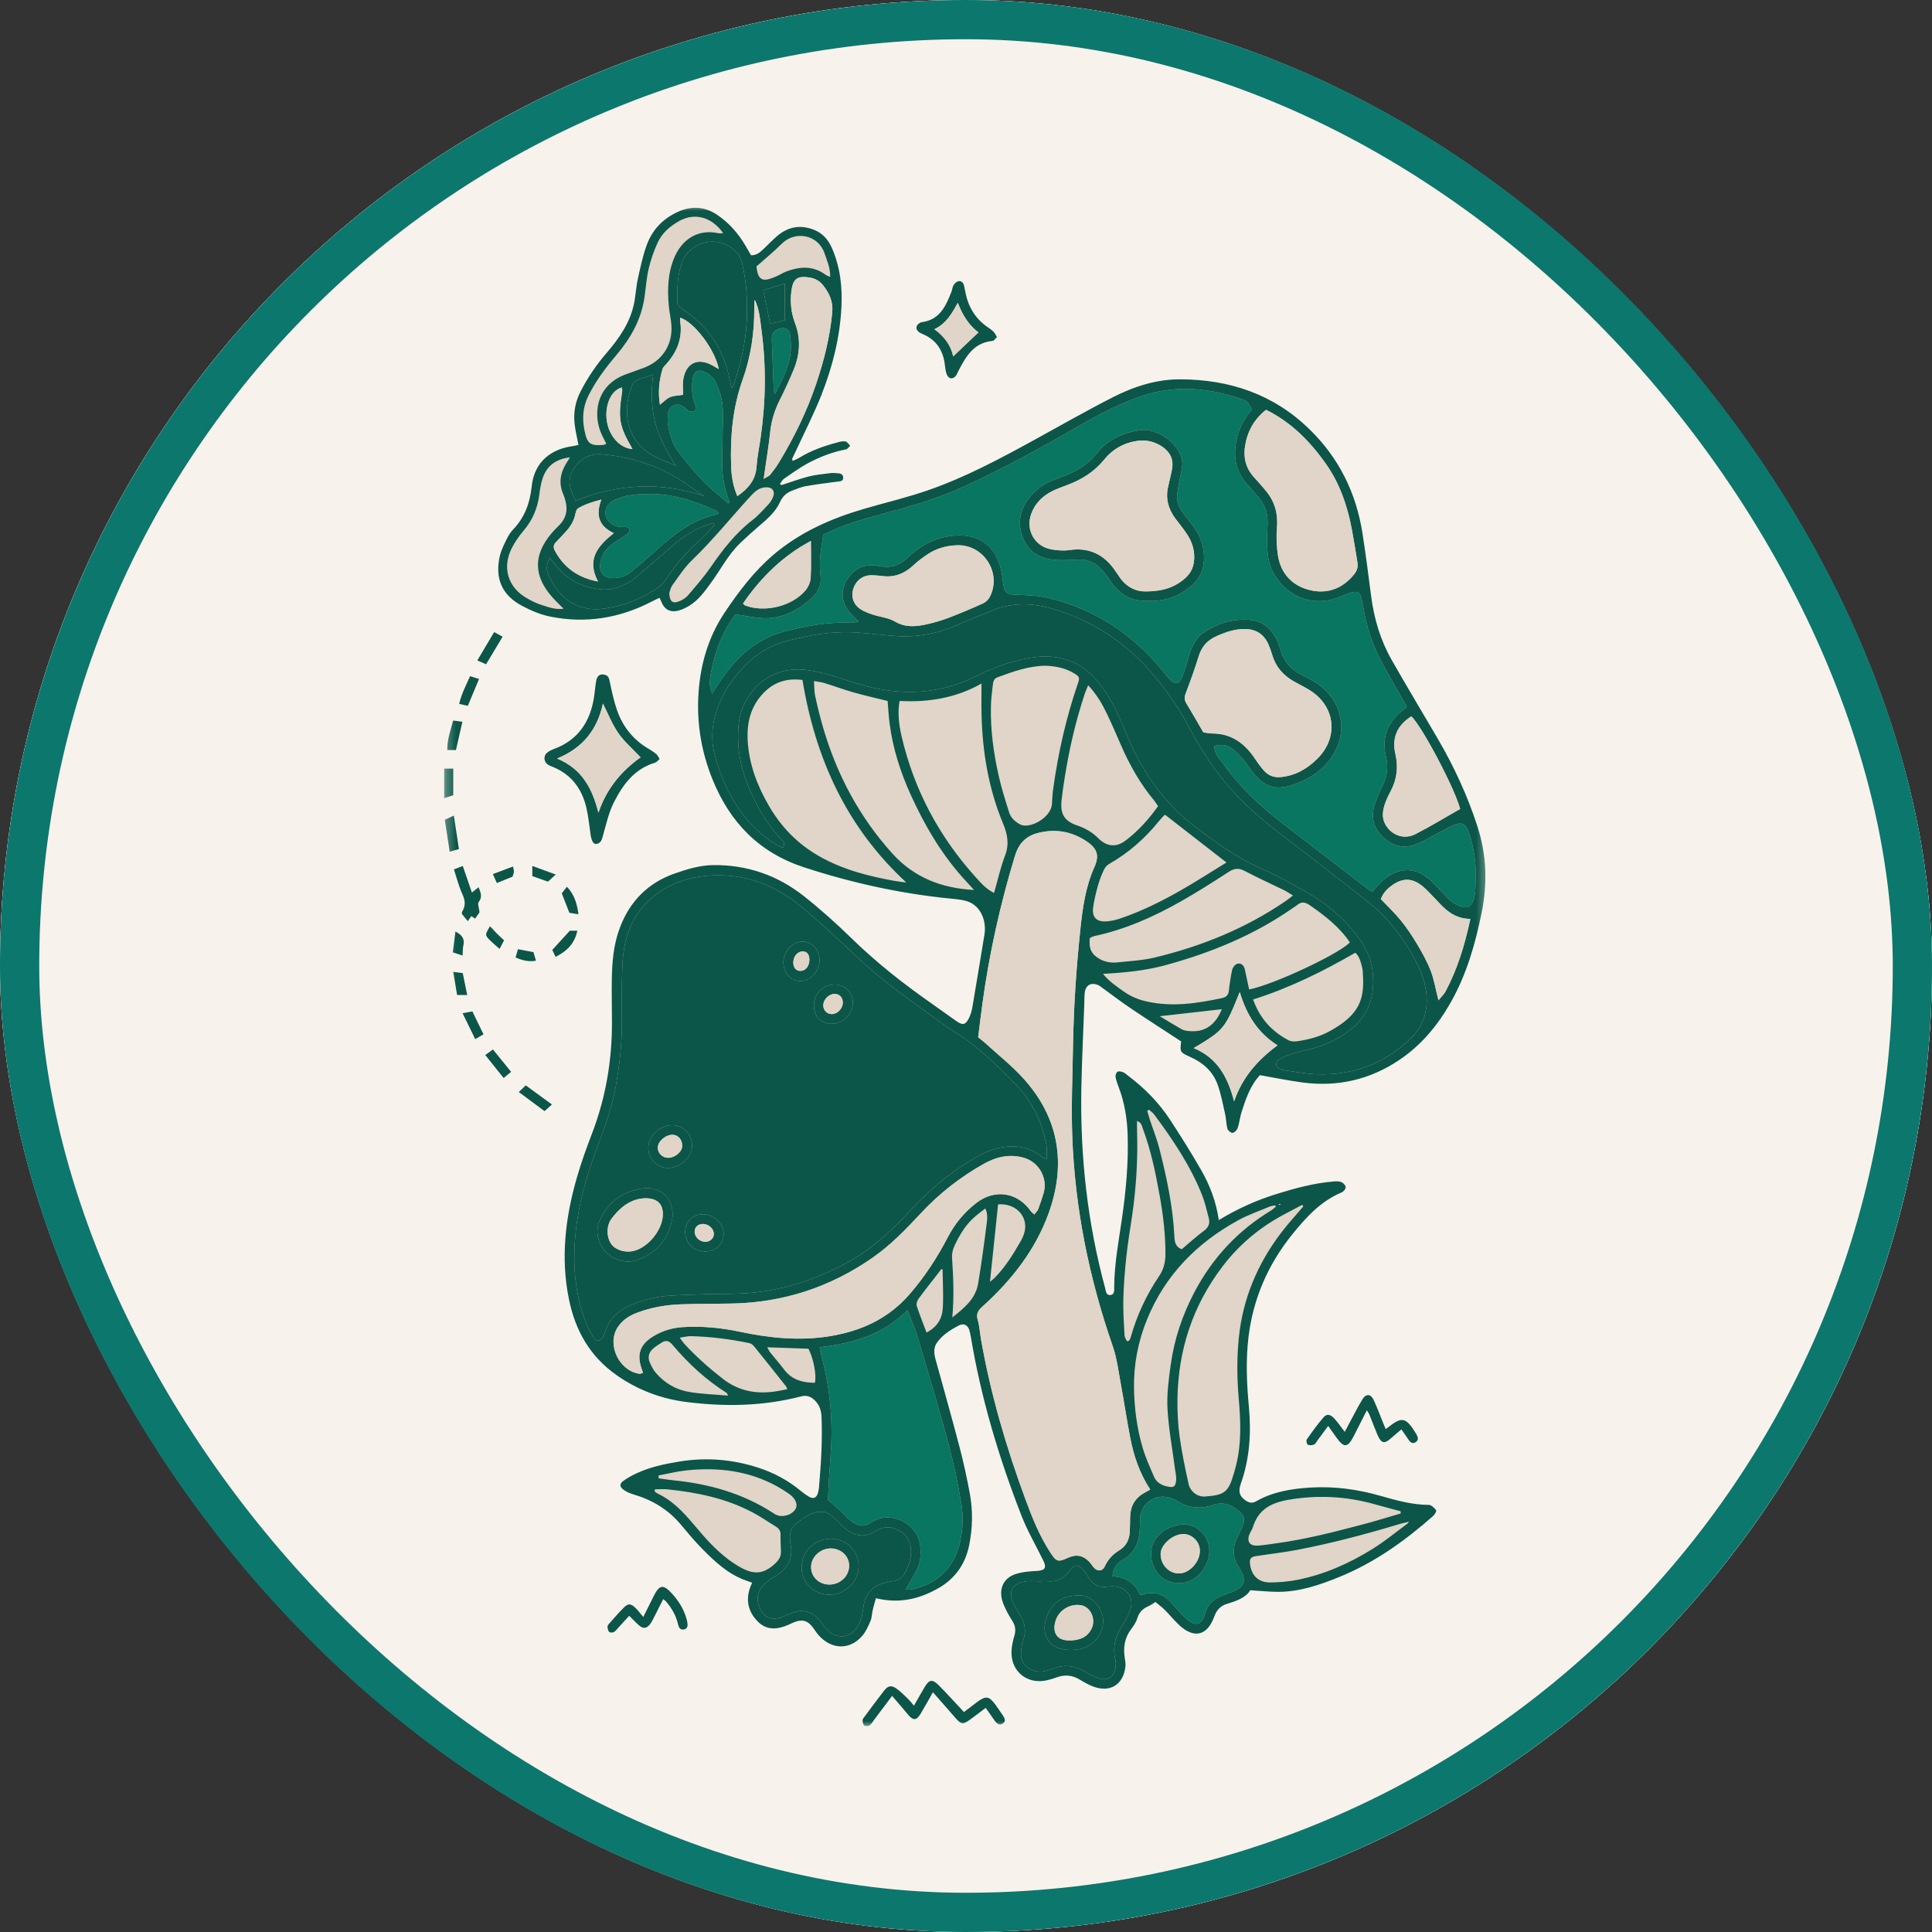 <svg width="197" height="197" viewBox="0 0 197 197" fill="none" xmlns="http://www.w3.org/2000/svg">
<rect x="0" y="0" width="197" height="197" fill="#333333" stroke="none"/>
<g clip-path="url(#clip0_935_776)">
<path d="M216.7 -19.7H-19.7V216.7H216.7V-19.7Z" fill="white"/>
<path d="M216.7 -19.7H-19.7V216.7H216.7V-19.7Z" fill="#F8F2EC"/>
<path d="M112.575 171.685C112.267 171.685 111.935 171.614 111.586 171.474C111.145 171.298 110.716 171.049 110.392 170.85C109.848 170.516 109.282 170.347 108.711 170.347C108.327 170.347 107.935 170.423 107.541 170.573C107.295 170.668 107.016 170.752 106.661 170.834C106.431 170.889 106.201 170.916 105.98 170.916C105.309 170.916 104.705 170.668 104.277 170.214C103.829 169.742 103.606 169.075 103.645 168.341C103.667 167.93 103.757 167.468 103.909 166.968C104.117 166.288 104.049 165.677 103.706 165.098C103.645 164.996 103.581 164.891 103.517 164.788C103.378 164.561 103.244 164.347 103.136 164.126L103.093 164.037C102.914 163.676 102.746 163.335 102.66 162.991C102.419 162.028 102.789 161.302 103.673 160.998C104.32 160.777 105.073 160.715 105.725 160.686C106.156 160.668 106.686 160.59 106.94 160.165C107.191 159.744 107.006 159.256 106.844 158.926C106.595 158.413 106.333 157.908 106.07 157.401C105.557 156.418 105.03 155.4 104.628 154.37C102.13 147.953 100.449 142.012 99.487 136.205C99.465 136.076 99.436 135.946 99.405 135.819L99.368 135.655C99.222 134.967 98.765 134.541 98.176 134.541C97.948 134.541 97.71 134.606 97.472 134.736C96.678 135.164 95.775 135.698 95.137 136.597C94.613 137.331 94.741 138.13 94.909 138.743C95.155 139.642 95.405 140.539 95.654 141.436C96.226 143.498 96.817 145.63 97.367 147.733C97.745 149.176 98.081 150.709 98.397 152.425C98.701 154.07 98.674 155.778 98.319 157.499C97.956 159.262 96.998 160.602 95.467 161.485C94.047 162.305 92.68 162.703 91.289 162.703C90.684 162.703 90.06 162.625 89.436 162.474L88.96 162.357L88.72 163.212C88.638 163.498 88.56 163.771 88.496 164.048C88.459 164.206 88.437 164.368 88.416 164.528C88.387 164.743 88.361 164.946 88.293 165.1C88.086 165.583 87.85 166.128 87.509 166.508C87.002 167.074 86.397 167.374 85.759 167.374C85.075 167.374 84.392 167.021 83.83 166.381C83.719 166.254 83.618 166.108 83.51 165.952C83.431 165.837 83.352 165.722 83.265 165.611C82.81 165.018 82.319 164.741 81.724 164.741C81.466 164.741 81.191 164.797 80.885 164.905C80.723 164.965 80.563 165.039 80.407 165.113C80.337 165.145 80.265 165.178 80.195 165.209C79.697 165.431 79.268 165.537 78.888 165.537C78.398 165.537 77.977 165.351 77.604 164.965C76.781 164.115 76.567 163.122 76.974 162.016C77.007 161.93 77.041 161.844 77.084 161.743L77.353 161.09C77.353 161.09 76.338 160.717 76.188 160.664C74.493 160.06 73.225 158.86 71.862 157.469C71.144 156.736 70.466 155.923 69.814 155.137C68.513 153.576 66.847 152.515 64.723 151.891C64.372 151.788 64.074 151.647 63.863 151.483C63.844 151.468 63.828 151.456 63.816 151.444C63.826 151.435 63.84 151.425 63.855 151.415C64.199 151.163 64.604 150.931 65.088 150.703C66.487 150.044 68.006 149.742 69.436 149.515C70.302 149.377 71.178 149.307 72.036 149.307C73.756 149.307 75.486 149.589 77.179 150.141C78.73 150.647 80.121 151.409 81.316 152.4C81.601 152.636 81.888 152.845 82.176 153.02C82.424 153.169 82.664 153.247 82.89 153.247C83.126 153.247 83.698 153.153 83.912 152.287C83.963 152.084 83.998 151.879 84.014 151.68C84.211 149.371 84.377 146.896 84.271 144.44C84.238 143.707 84.031 143.12 83.633 142.648C83.169 142.096 82.66 141.828 82.079 141.828C81.909 141.828 81.73 141.85 81.55 141.897C79.344 142.474 77.07 142.755 74.601 142.755C73.161 142.755 71.634 142.655 70.064 142.458C67.528 142.137 65.205 141.245 63.157 139.804C60.705 138.078 59.186 135.663 58.515 132.419C57.735 128.653 57.992 124.762 59.318 120.176C59.789 118.545 60.385 116.94 60.85 115.721C62.221 112.138 62.913 108.266 62.907 104.215C62.904 103.677 62.898 103.14 62.892 102.6C62.882 101.689 62.872 100.745 62.888 99.821C62.915 98.287 63.03 96.491 63.672 94.788C64.661 92.161 66.395 90.445 68.973 89.543C70.091 89.151 71.394 88.732 72.736 88.718L72.904 88.716C76.147 88.716 79.091 89.744 81.656 91.773C83.259 93.041 84.854 94.451 86.526 96.085C88.796 98.297 91.457 100.464 94.66 102.709C95.063 102.99 95.461 103.275 95.861 103.562C96.314 103.887 96.768 104.211 97.226 104.529C97.501 104.72 97.827 104.917 98.176 104.917C98.802 104.917 99.105 104.324 99.235 104.071C99.423 103.708 99.563 103.277 99.639 102.828C99.912 101.233 100.177 99.635 100.439 98.038C100.585 97.158 100.731 96.28 100.876 95.401C101.166 93.665 100.353 92.017 98.941 91.48C98.362 91.26 97.749 91.201 97.156 91.143L97.057 91.133C92.155 90.653 87.154 89.59 82.192 87.975C77.891 86.577 74.924 83.733 73.12 79.284C72.057 76.664 71.581 73.93 71.704 71.158C71.852 67.885 72.712 65.119 74.335 62.703C75.593 60.832 77.156 58.681 79.221 56.931C81.583 54.926 84.454 53.477 88.254 52.369C88.987 52.156 89.723 51.955 90.46 51.754C91.898 51.361 93.384 50.957 94.821 50.459C98.557 49.16 101.943 47.364 105.666 45.322C106.398 44.92 107.129 44.516 107.86 44.109C109.76 43.055 111.728 41.965 113.692 40.962C116.037 39.765 118.198 39.182 120.297 39.182C125.585 39.203 129.788 40.828 133.19 44.151C136.072 46.964 137.787 50.344 138.431 54.477C138.743 56.463 139.004 58.492 139.258 60.454L139.31 60.858C139.634 63.352 140.365 65.611 141.483 67.575C142.462 69.293 143.484 71.02 144.471 72.693C145.035 73.649 145.597 74.603 146.158 75.56C147.883 78.517 149.197 81.42 150.174 84.437C151.056 87.17 151.191 89.955 150.586 92.949C149.81 96.788 148.848 99.579 147.465 102.001C146.057 104.467 144.397 106.322 142.392 107.667C140.077 109.22 137.539 110.008 134.844 110.008C134.214 110.008 133.566 109.965 132.915 109.881C131.937 109.754 130.978 109.577 129.963 109.388C129.499 109.302 129.029 109.216 128.553 109.134L128.282 109.087L128.095 109.288C126.989 110.478 126.511 111.996 126.088 113.336C126.016 113.566 125.973 113.79 125.93 114.008C125.906 114.145 125.879 114.28 125.846 114.416L125.819 114.518C125.782 114.674 125.743 114.834 125.684 114.921C125.678 114.931 125.668 114.943 125.655 114.956C125.645 114.943 125.635 114.933 125.631 114.925C125.583 114.728 125.557 114.486 125.526 114.229C125.499 113.981 125.468 113.724 125.411 113.464C125.364 113.258 125.319 113.053 125.276 112.848C125.097 112.031 124.912 111.184 124.615 110.375C124.116 109.023 123.09 107.993 121.563 107.307C121.303 107.193 120.948 107.032 120.892 106.961C120.866 106.889 120.903 106.575 120.94 106.269L120.974 105.959L120.716 105.766C120.213 105.438 119.71 105.112 119.206 104.783C118.026 104.016 116.805 103.224 115.621 102.426C114.972 101.988 114.326 101.514 113.702 101.055C113.376 100.815 113.049 100.573 112.719 100.337L112.635 100.275C112.477 100.156 112.298 100.025 112.072 99.941C111.861 99.862 111.654 99.823 111.455 99.823C110.741 99.823 110.213 100.334 110.111 101.127C110.072 101.424 110.068 101.716 110.063 101.999C110.061 102.112 110.061 102.226 110.057 102.339C110.024 103.224 109.99 104.112 109.955 104.999C109.875 106.952 109.795 108.976 109.756 110.966C109.622 118.093 110.441 124.986 112.194 131.448C112.206 131.493 112.214 131.543 112.224 131.592C112.278 131.857 112.421 132.556 113.158 132.556H113.209C114.139 132.511 114.122 131.621 114.118 131.327L114.116 131.214C114.129 129.378 114.414 127.523 114.691 125.729C114.757 125.296 114.824 124.863 114.888 124.428C115.374 121.081 115.567 118.325 115.491 115.756C115.434 113.858 115.122 112.196 114.539 110.673C114.418 110.353 114.305 110.059 114.254 109.772C114.276 109.778 114.301 109.786 114.326 109.795C114.387 109.819 114.475 109.893 114.562 109.963C114.613 110.006 114.664 110.047 114.716 110.086C116.425 111.364 117.837 112.848 118.91 114.492C120.182 116.437 121.18 118.054 122.052 119.583C122.969 121.186 123.531 122.788 123.775 124.481L123.884 125.239L124.539 124.84C126.386 123.714 128.28 122.86 130.326 122.226C132.14 121.666 134.091 121.126 136.076 120.97C136.148 120.966 136.219 120.96 136.291 120.96C136.461 120.96 136.548 120.985 136.591 121.005C136.611 121.015 136.642 121.04 136.667 121.067C136.648 121.089 136.628 121.108 136.611 121.118C134.288 122.091 132.675 123.933 131.346 125.585C128.805 128.746 127.276 132.343 126.802 136.277C126.484 138.918 126.655 141.507 126.839 143.469C127.11 146.352 126.85 148.858 126.041 151.13C125.674 152.158 125.93 152.927 126.825 153.475C126.999 153.584 127.272 153.728 127.615 153.728C127.851 153.728 128.085 153.66 128.329 153.522C130.125 152.503 132.15 152.269 133.714 152.18C134.069 152.162 134.424 152.152 134.777 152.152C136.693 152.152 138.612 152.435 140.642 153.018C142.164 153.453 143.888 153.947 145.7 153.953C145.7 153.957 145.764 154.001 145.87 154.111C145.85 154.142 145.829 154.171 145.815 154.183C142.527 157.093 139.527 159.047 136.373 160.331C134.196 161.218 132.335 161.809 130.328 161.811C129.741 161.811 129.142 161.766 128.508 161.718C128.192 161.694 127.865 161.669 127.519 161.649L127.217 161.63L127.057 161.889C126.665 162.531 125.776 162.806 124.914 163.075C124.157 163.311 123.642 163.834 123.334 164.673C123.102 165.31 122.682 166.069 121.994 166.069C121.574 166.069 121.071 165.802 120.539 165.293C120.279 165.047 120.039 164.782 119.784 164.501C119.569 164.263 119.353 164.027 119.128 163.801C118.908 163.584 118.672 163.393 118.444 163.21C118.344 163.13 118.243 163.048 118.145 162.966L117.87 162.734L117.56 162.919C117.457 162.98 117.365 163.04 117.279 163.095C117.121 163.196 116.995 163.276 116.872 163.329C116.158 163.639 115.707 164.136 115.489 164.85C115.403 165.127 115.231 165.431 114.962 165.78C114.231 166.73 113.979 167.83 114.192 169.141C114.235 169.406 114.281 169.67 114.254 169.886C114.118 171.029 113.507 171.685 112.575 171.685ZM130.203 123.154L130.952 122.474L130.16 123.1L130.155 123.094L130.203 123.154ZM59.182 62.681C58.195 62.681 57.187 62.576 56.186 62.373C55.384 62.211 54.501 61.872 53.483 61.339C51.628 60.368 50.968 58.88 51.46 56.791C51.577 56.303 51.819 55.806 52.053 55.326L52.133 55.162C52.293 54.836 52.488 54.548 52.7 54.327C53.857 53.112 54.516 51.587 54.715 49.664C54.996 46.902 57.122 46.188 58.363 46.008C58.532 45.985 58.7 45.948 58.87 45.911L59.088 45.864L59.578 45.766L59.484 45.275C59.439 45.047 59.391 44.824 59.346 44.604C59.248 44.138 59.157 43.697 59.102 43.256C58.962 42.129 59.151 41.091 59.679 40.079C60.387 38.723 61.222 37.493 62.231 36.324C63.403 34.961 64.663 33.283 65.127 31.14C65.221 30.697 65.279 30.25 65.332 29.815C65.385 29.382 65.437 28.973 65.525 28.571L65.562 28.399C65.798 27.321 66.04 26.205 66.412 25.175C66.922 23.763 67.897 22.718 69.309 22.07C69.857 21.818 70.397 21.69 70.91 21.69C71.573 21.69 72.201 21.894 72.831 22.312C73.914 23.037 74.811 24.011 75.574 25.296C75.712 25.528 75.845 25.762 75.978 25.994L76.284 26.529L76.571 26.535C77.37 26.535 77.825 26.109 78.195 25.766C78.392 25.579 78.572 25.401 78.753 25.222C79.026 24.953 79.282 24.701 79.557 24.463C80.198 23.913 80.854 23.644 81.566 23.644C81.962 23.644 82.379 23.73 82.808 23.898C83.516 24.178 84.012 24.684 84.367 25.499C85.106 27.19 85.408 29.099 85.291 31.333C85.145 34.173 84.49 37.03 83.294 40.067C82.746 41.458 82.085 42.839 81.445 44.175C81.156 44.782 80.864 45.388 80.583 45.997L80.485 46.207C80.423 46.33 80.364 46.453 80.31 46.58C80.224 46.789 80.288 46.964 80.321 47.058C80.329 47.079 80.339 47.105 80.347 47.138L80.509 47.725L80.955 47.508C80.659 47.703 80.372 47.906 80.087 48.103L79.635 48.419C79.438 48.554 79.317 48.739 79.221 48.887C79.19 48.934 79.159 48.981 79.126 49.024L78.841 49.396L79.553 50.038C79.553 50.038 79.881 49.933 79.906 49.925C79.545 50.192 79.27 50.545 79.065 51C78.667 51.883 77.911 52.531 77.111 53.217C76.374 53.849 75.738 54.425 75.135 55.004C74.263 55.839 73.614 56.834 72.989 57.795C72.689 58.259 72.377 58.739 72.049 59.184L71.96 59.303C71.382 60.091 70.834 60.838 70.044 61.318C69.658 61.554 69.342 61.698 69.05 61.772C68.921 61.805 68.802 61.821 68.695 61.821C68.433 61.821 68.103 61.735 67.862 61.074C67.836 61.002 67.801 60.932 67.752 60.84L67.692 60.727L67.468 60.288L66.795 60.608C66.623 60.69 66.455 60.768 66.293 60.854C63.982 62.065 61.589 62.681 59.182 62.681Z" fill="#E1D4C8"/>
<path d="M123.842 76.075C124.636 75.802 125.27 76.025 125.824 76.479C126.191 76.781 126.509 77.146 126.821 77.507C127.057 77.778 127.248 78.086 127.457 78.377C128.886 80.368 130.125 80.741 132.415 79.808C134.168 79.093 135.563 77.946 136.337 76.181C137.355 73.85 136.515 71.195 134.326 69.711C133.856 69.393 133.353 69.118 132.842 68.874C131.664 68.31 130.882 67.431 130.533 66.163C130.431 65.792 130.299 65.416 130.119 65.078C129.509 63.945 128.59 63.268 127.267 63.194C125.551 63.097 124.008 63.629 122.627 64.581C122.165 64.899 121.818 65.459 121.558 65.977C121.279 66.531 121.172 67.167 120.979 67.764C120.831 68.219 120.704 68.685 120.505 69.118C120.218 69.742 119.813 69.808 119.321 69.321C119.044 69.048 118.822 68.724 118.576 68.423C115.516 64.698 111.691 62.147 106.998 60.99C105.937 60.729 104.811 60.686 103.711 60.653C102.617 60.623 102.389 60.458 102.27 59.328C102.206 58.739 102.116 58.138 101.931 57.577C101.148 55.189 99.332 54.378 97.025 54.641C95.558 54.809 94.267 55.404 93.138 56.352C92.931 56.527 92.712 56.685 92.521 56.876C91.714 57.688 90.76 57.936 89.644 57.715C88.552 57.499 87.567 57.703 86.775 58.566C85.595 59.853 85.636 61.511 86.896 62.724C87.076 62.898 87.251 63.079 87.55 63.379C87.175 63.442 86.986 63.51 86.799 63.502C84.501 63.393 82.27 63.814 80.058 64.372C76.956 65.156 74.873 67.23 73.196 69.814C73.038 70.056 72.882 70.3 72.607 70.727C72.49 70.198 72.322 69.855 72.361 69.537C72.671 66.972 73.514 64.608 74.998 62.644C76.075 62.792 77.042 63.028 78.01 63.036C79.865 63.05 81.413 62.207 82.761 60.994C83.418 60.405 83.795 59.594 83.674 58.741C83.471 57.313 83.73 55.946 83.947 54.524C85.634 53.68 87.417 53.089 89.237 52.607C92.361 51.782 95.467 50.92 98.418 49.56C102.338 47.752 106.114 45.683 109.844 43.527C111.763 42.416 113.721 41.391 115.797 40.598C119.417 39.217 123.013 39.462 126.602 40.689C127.16 40.88 127.31 41.046 127.644 41.75C126.959 42.601 126.388 43.541 126.128 44.643C125.703 46.445 125.939 48.086 127.256 49.486C127.646 49.898 128.02 50.329 128.379 50.77C129.033 51.569 129.3 52.48 129.249 53.524C129.198 54.538 129.167 55.566 129.275 56.574C129.608 59.648 132.979 62.476 136.807 60.789C137.135 60.645 137.469 60.508 137.812 60.413C138.43 60.245 138.68 60.401 138.826 61.051C139 61.837 139.121 62.638 139.314 63.422C139.743 65.176 140.463 66.816 141.356 68.384C142.052 69.603 142.747 70.823 143.453 72.063C143.343 72.161 143.262 72.246 143.17 72.315C141.539 73.553 140.823 75.153 141.327 77.183C141.596 78.264 141.414 79.245 140.931 80.222C140.628 80.836 140.344 81.47 140.147 82.124C139.774 83.349 140.082 84.451 140.999 85.33C141.961 86.253 143.127 86.588 144.391 86.081C145.3 85.713 146.148 85.192 147.024 84.739C147.42 84.534 147.804 84.297 148.216 84.127C149.029 83.789 149.486 84.008 149.776 84.87C150.35 86.594 150.568 88.367 150.459 90.179C150.439 90.507 150.439 90.84 150.389 91.164C150.176 92.598 149.525 92.902 148.134 92.022C147.738 91.773 147.438 91.369 147.102 91.028C146.722 90.645 146.365 90.24 145.979 89.865C144.018 87.956 142.019 88.769 140.8 89.967C140.507 90.257 140.246 90.579 139.959 90.899C139.811 90.838 139.69 90.813 139.602 90.745C136.587 88.43 133.57 86.116 130.562 83.791C128.2 81.968 126.105 79.883 124.381 77.442C124.108 77.054 123.809 76.672 123.842 76.075ZM117.111 61.263C118.763 61.343 120.16 60.82 121.389 59.812C122.329 59.04 122.783 58.041 122.77 56.826C122.76 55.714 122.407 54.709 121.777 53.803C121.418 53.288 121.02 52.8 120.64 52.299C120.205 51.733 119.953 51.099 120.041 50.379C120.113 49.788 120.24 49.203 120.345 48.618C120.458 48.004 120.663 47.415 120.497 46.763C120.068 45.07 117.862 43.576 116.138 43.871C114.437 44.165 112.941 44.826 111.839 46.233C111.006 47.298 109.894 47.992 108.642 48.476C108.168 48.661 107.69 48.831 107.22 49.026C106.288 49.416 105.519 50.017 104.905 50.822C103.881 52.162 103.717 53.617 104.437 55.125C105.12 56.559 106.403 57.06 107.901 57.111C108.558 57.134 109.216 57.093 109.875 57.058C110.946 57.001 111.798 57.421 112.469 58.23C112.719 58.527 112.961 58.835 113.169 59.164C114.104 60.625 115.408 61.37 117.111 61.263ZM92.943 162.071C95.373 161.556 97.039 160.147 97.751 157.756C98.178 156.313 98.266 154.789 98.02 153.311C97.671 151.224 97.234 149.143 96.682 147.101C95.72 143.527 94.655 139.979 93.598 136.429C93.321 135.497 92.919 134.604 92.539 133.595C90.013 136.125 86.91 136.987 83.576 137.379C83.658 137.765 83.713 138.083 83.795 138.394C84.47 140.949 84.807 143.551 84.788 146.188C84.778 147.799 84.608 149.408 84.517 151.019C84.477 151.729 84.452 152.439 84.429 152.936C85.049 153.483 85.517 153.886 85.972 154.302C86.147 154.464 86.274 154.678 86.455 154.832C87.483 155.71 88.08 155.772 88.944 155.172C89.067 155.088 89.207 155.027 89.342 154.967C91.193 154.161 93.584 155.519 93.822 157.53C93.922 158.369 93.9 159.221 93.522 159.995C93.19 160.68 92.771 161.322 92.336 162.078C92.547 162.078 92.752 162.112 92.943 162.071ZM116.241 162.591C115.732 161.402 114.773 160.801 113.442 160.733C113.491 159.964 113.86 159.412 114.443 159.082C115.863 158.281 116.22 156.99 116.239 155.511C116.241 155.3 116.239 155.09 116.245 154.881C116.296 153.344 117.741 152.285 119.235 152.708C119.518 152.788 119.799 152.915 120.049 153.069C121.196 153.781 122.413 153.902 123.667 153.463C124.703 153.1 125.543 153.42 126.318 154.07C126.877 154.542 126.973 154.904 126.71 155.575C126.548 155.993 126.339 156.391 126.148 156.798C125.645 157.856 125.668 158.878 126.357 159.855C126.374 159.88 126.388 159.906 126.405 159.931C127.162 161.185 126.911 161.868 125.508 162.379C125.171 162.502 124.825 162.601 124.496 162.745C123.721 163.077 123.168 163.594 122.906 164.446C122.497 165.78 121.878 165.919 120.858 164.953C120.423 164.542 120.01 164.103 119.631 163.641C118.787 162.615 117.784 162.145 116.464 162.619C116.415 162.638 116.347 162.607 116.241 162.591ZM120.197 161.409C121.798 161.536 123.322 159.833 123.314 158.133C123.308 156.646 122.114 155.414 120.653 155.445C119.239 155.476 117.334 156.568 117.365 158.462C117.39 159.989 118.477 161.472 120.197 161.409ZM72.995 52.063C70.715 51.015 68.366 50.282 65.813 50.37C64.727 50.409 63.658 50.491 62.667 50.972C61.945 51.318 61.643 51.87 61.764 52.552C61.865 53.114 62.536 53.668 63.2 53.728C63.438 53.748 63.687 53.697 63.915 53.748C64.214 53.818 64.292 54.062 64.109 54.296C63.97 54.477 63.75 54.602 63.553 54.735C63.135 55.022 62.685 55.269 62.289 55.585C61.682 56.067 61.296 56.705 61.196 57.483C61.079 58.402 61.616 58.975 62.525 58.952C63.242 58.934 63.878 58.72 64.424 58.255C65.222 57.575 66.036 56.914 66.808 56.206C68.634 54.532 70.553 53.026 73.042 52.457C73.116 52.441 73.176 52.375 73.288 52.303C73.169 52.205 73.094 52.108 72.995 52.063ZM74.374 51.24C74.349 51.132 74.337 51.017 74.296 50.914C73.847 49.759 73.646 48.554 73.641 47.319C73.637 46.213 73.678 45.109 73.687 44.003C73.693 43.048 73.773 42.08 73.648 41.14C73.545 40.358 73.266 39.574 72.921 38.862C72.734 38.472 72.289 38.146 71.885 37.937C71.275 37.623 70.795 37.842 70.66 38.509C70.543 39.08 70.559 39.691 70.611 40.276C70.645 40.682 70.867 41.068 70.955 41.475C70.986 41.62 70.916 41.885 70.814 41.938C70.662 42.014 70.436 41.967 70.247 41.938C70.173 41.928 70.118 41.819 70.052 41.762C69.656 41.417 69.225 41.097 68.682 41.347C68.142 41.596 68.105 42.142 68.078 42.654C68.068 42.893 68.087 43.135 68.127 43.369C68.3 44.35 68.579 45.312 69.188 46.104C69.989 47.14 70.828 48.156 71.739 49.096C72.517 49.9 73.416 50.588 74.261 51.327C74.3 51.298 74.337 51.269 74.374 51.24ZM80.559 36.344C80.684 35.626 80.662 34.857 80.559 34.132C80.473 33.521 79.991 33.338 79.402 33.539C78.872 33.72 78.675 34.052 78.702 34.74C78.763 36.412 78.827 38.087 78.895 39.761C78.897 39.837 78.936 39.913 79.014 40.172C79.695 38.848 80.327 37.666 80.559 36.344Z" fill="#087661"/>
<path d="M106.716 118.2C106.529 118.12 106.412 118.097 106.33 118.03C104.699 116.694 102.879 116.651 100.995 117.307C100.324 117.541 99.688 117.902 99.074 118.272C96.696 119.7 94.603 121.477 92.729 123.521C90.878 125.538 88.873 127.367 86.452 128.701C82.737 130.746 78.802 131.904 74.541 131.924C72.535 131.933 70.528 131.998 68.525 132.099C67.115 132.171 65.738 132.485 64.429 133.024C63.095 133.576 62.092 134.463 61.665 135.899C61.613 136.068 61.548 136.242 61.449 136.386C61.166 136.802 60.799 136.821 60.53 136.392C60.23 135.912 59.951 135.407 59.748 134.879C58.833 132.501 58.482 130.022 58.57 127.486C58.697 123.89 59.59 120.455 60.852 117.104C61.642 115.003 62.416 112.895 62.806 110.673C63.157 108.666 63.393 106.649 63.405 104.609C63.419 102.481 63.366 100.353 63.477 98.231C63.598 95.91 64.246 93.747 65.947 92.034C67.751 90.218 70.019 89.413 72.496 89.272C76.04 89.069 79.159 90.288 81.839 92.555C83.803 94.217 85.686 95.976 87.562 97.741C89.378 99.45 91.356 100.95 93.371 102.403C94.685 103.349 95.963 104.346 97.328 105.21C99.729 106.731 101.754 108.668 103.687 110.71C105.31 112.423 106.287 114.5 106.706 116.825C106.78 117.244 106.716 117.687 106.716 118.2ZM64.164 128.645C64.293 128.623 64.597 128.604 64.876 128.51C66.844 127.837 68.086 126.495 68.515 124.447C68.919 122.518 67.517 120.915 65.572 121.178C63.579 121.446 62.048 122.501 61.191 124.35C60.261 126.355 61.782 128.637 64.164 128.645ZM68.552 114.73C67.261 114.736 66.081 115.875 66.105 117.09C66.128 118.198 67.016 119.085 68.114 119.093C69.358 119.101 70.577 117.97 70.569 116.819C70.561 115.651 69.664 114.724 68.552 114.73ZM82.992 102.518C82.984 103.63 83.725 104.4 84.804 104.396C85.968 104.394 86.967 103.382 86.957 102.218C86.946 101.182 86.189 100.417 85.155 100.394C83.954 100.367 83 101.303 82.992 102.518ZM83.567 97.882C83.558 96.821 82.775 95.99 81.802 96.009C80.763 96.029 79.852 97.076 79.881 98.213C79.908 99.237 80.659 100.035 81.599 100.037C82.643 100.039 83.575 99.019 83.567 97.882ZM71.948 127.607C72.998 127.599 73.784 126.835 73.786 125.817C73.79 124.75 72.785 123.806 71.665 123.819C70.593 123.831 69.861 124.566 69.865 125.622C69.871 126.772 70.757 127.617 71.948 127.607ZM79.598 85.525C77.903 83.653 76.715 81.486 75.91 79.106C75.34 77.411 75.149 75.66 75.315 73.879C75.588 70.967 78.122 67.741 82.356 68.332C83.913 68.55 85.381 69.038 86.858 69.529C91.141 70.951 95.356 71.025 99.501 68.958C101.243 68.09 103.076 67.415 105.009 67.081C107.91 66.58 110.324 67.399 112.164 69.767C113.318 71.252 114.077 72.945 114.779 74.665C116.326 78.449 118.518 81.741 121.805 84.254C123.974 85.913 126.17 87.501 128.694 88.609C130.254 89.292 131.752 90.127 133.229 90.975C134.768 91.855 136.184 92.92 137.387 94.236C138.612 95.576 139.679 97.01 139.935 98.886C140.288 101.461 139.609 103.62 137.434 105.2C136.151 106.132 134.737 106.735 133.196 107.076C132.527 107.223 131.864 107.416 131.214 107.632C130.908 107.732 130.604 107.894 130.354 108.098C130.013 108.373 130.073 108.775 130.459 108.972C130.639 109.066 130.853 109.113 131.058 109.142C132.125 109.288 133.19 109.503 134.259 109.54C137.976 109.67 141.22 108.43 143.881 105.855C144.924 104.843 145.494 103.478 145.478 101.974C145.464 100.7 145.109 99.501 144.536 98.356C143.26 95.799 141.575 93.575 139.313 91.81C136.693 89.764 134.077 87.714 131.431 85.703C129.665 84.359 127.933 82.984 126.379 81.394C124.329 79.297 122.704 76.904 121.335 74.322C120.321 72.412 119.117 70.629 117.734 68.962C114.959 65.62 111.512 63.311 107.332 62.08C105.187 61.448 103.094 61.419 101.018 62.316C100 62.755 98.955 63.128 97.948 63.586C95.865 64.536 93.694 65.012 91.406 64.858C90.094 64.77 88.787 64.6 87.476 64.503C84.966 64.32 82.522 64.739 80.113 65.394C78.734 65.767 77.503 66.436 76.45 67.413C75.389 68.396 74.455 69.5 73.79 70.783C72.787 72.72 72.307 74.786 72.867 76.945C73.403 79.009 74.252 80.953 75.502 82.703C76.472 84.062 77.657 85.19 79.075 86.069C79.313 86.216 79.575 86.325 79.824 86.45C80.14 85.952 79.805 85.755 79.598 85.525ZM92.891 158.23C92.887 159.02 92.624 159.773 92.212 160.483C91.984 160.873 91.646 161.089 91.215 161.183C90.835 161.267 90.451 161.331 90.078 161.435C88.927 161.764 88.256 162.527 88.061 163.709C88.003 164.064 87.966 164.423 87.878 164.77C87.798 165.084 87.697 165.406 87.539 165.689C86.807 167.003 85.471 167.233 84.375 166.227C84.092 165.968 83.881 165.632 83.642 165.326C82.857 164.308 81.902 164.027 80.708 164.479C80.429 164.583 80.162 164.719 79.883 164.83C78.98 165.191 78.301 165.09 77.825 164.536C77.215 163.832 77.061 162.753 77.534 162.03C77.755 161.69 78.083 161.407 78.399 161.142C78.65 160.933 78.958 160.795 79.235 160.615C80.351 159.892 80.862 158.87 80.626 157.553C80.482 156.74 80.45 155.965 81.139 155.408C82.001 154.715 82.896 153.98 84.106 154.187C84.476 154.249 84.816 154.579 85.126 154.842C85.557 155.205 85.908 155.673 86.362 156.004C87.258 156.654 88.229 156.777 89.212 156.155C89.947 155.692 90.685 155.577 91.5 155.977C92.436 156.434 92.891 157.159 92.891 158.23ZM84.703 156.9C83.047 156.904 81.72 158.226 81.736 159.855C81.751 161.392 83.006 162.611 84.574 162.607C86.214 162.605 87.564 161.259 87.55 159.644C87.537 158.113 86.275 156.896 84.703 156.9ZM106.203 161.228C106.412 161.228 106.626 161.208 106.831 161.232C107.804 161.345 108.491 160.89 109.062 160.163C109.616 159.455 109.96 159.453 110.515 160.151C110.701 160.383 110.855 160.641 111.015 160.894C111.461 161.589 112.07 161.922 112.911 161.788C113.145 161.751 113.39 161.751 113.628 161.764C114.83 161.825 115.614 162.839 115.288 163.994C115.138 164.53 114.877 165.059 114.561 165.519C113.781 166.66 113.394 167.856 113.73 169.242C113.792 169.494 113.79 169.781 113.747 170.042C113.582 171.027 112.944 171.431 112 171.113C111.524 170.951 111.062 170.717 110.632 170.454C109.589 169.824 108.524 169.703 107.375 170.138C106.794 170.36 106.201 170.563 105.546 170.385C104.596 170.128 104.061 169.484 104.108 168.501C104.128 168.06 104.219 167.608 104.358 167.187C104.65 166.297 104.504 165.484 104.03 164.704C103.798 164.321 103.55 163.943 103.357 163.541C102.77 162.32 103.174 161.485 104.508 161.259C105.058 161.167 105.637 161.245 106.203 161.245C106.203 161.238 106.203 161.234 106.203 161.228ZM109.125 168.24C110.112 168.242 110.765 168.043 111.387 167.549C112.244 166.867 112.679 165.638 112.402 164.672C112.101 163.621 111.186 162.712 110.209 162.687C108.647 162.646 107.344 163.178 106.749 164.825C106.029 166.816 107.024 168.236 109.125 168.24ZM74.8 39.271C75.5 37.133 76.04 34.963 76.142 32.702C76.232 30.75 76.128 28.815 75.689 26.909C75.617 26.595 75.51 26.261 75.323 26.004C73.871 23.997 70.753 24.26 69.66 26.47C69.567 26.657 69.498 26.858 69.436 27.057C69.071 28.245 69.04 29.468 69.062 30.699C69.069 31.112 69.286 31.325 69.615 31.538C72.173 33.207 73.739 35.559 74.369 38.54C74.437 38.856 74.511 39.172 74.601 39.57C74.708 39.412 74.775 39.349 74.8 39.271ZM72.766 53.33C72.489 53.416 72.208 53.492 71.935 53.588C70.673 54.035 69.594 54.785 68.584 55.642C67.353 56.689 66.151 57.77 64.909 58.804C63.758 59.765 62.424 60.292 60.918 60.06C59.136 59.788 57.641 58.954 56.539 57.487C56.387 57.284 56.214 57.097 56.023 56.867C55.693 57.758 55.669 58.088 55.983 58.739C56.204 59.194 56.456 59.644 56.756 60.05C57.932 61.634 59.569 62.316 61.472 62.072C63.54 61.809 65.469 61.052 67.197 59.847C67.41 59.697 67.62 59.504 67.759 59.287C68.769 57.713 69.965 56.309 71.363 55.066C71.907 54.583 72.377 54.015 72.879 53.483C72.84 53.432 72.803 53.381 72.766 53.33ZM70.776 49.901C68.006 47.807 64.882 46.636 61.435 46.328C60.117 46.211 59.116 46.788 58.429 47.902C57.749 49 58.17 50.007 58.697 51.048C63.033 49.336 67.378 49.09 71.798 50.582C71.457 50.356 71.102 50.147 70.776 49.901ZM65.225 38.651C64.815 38.768 64.536 39.027 64.402 39.41C63.768 41.237 63.674 43.032 64.733 44.758C65.689 46.318 67.335 46.804 68.874 47.477C68.047 46.057 67.212 44.678 66.805 43.09C66.403 41.512 66.389 39.911 66.598 38.202C66.062 38.378 65.648 38.53 65.225 38.651ZM80.016 28.922C79.239 29.16 78.562 29.365 77.827 29.589C78.061 30.732 78.297 31.879 78.533 33.03C79.124 32.877 79.606 32.751 80.016 32.645C80.016 31.381 80.016 30.157 80.016 28.922Z" fill="#0B5648"/>
<mask id="mask0_935_776" style="mask-type:luminance" maskUnits="userSpaceOnUse" x="45" y="21" width="107" height="156">
<path d="M45.296 21.013H151.676V176.116H45.296V21.013Z" fill="white"/>
</mask>
<g mask="url(#mask0_935_776)">
<path d="M124.277 124.41C126.21 123.232 128.143 122.374 130.177 121.744C132.095 121.151 134.026 120.624 136.037 120.468C136.292 120.447 136.583 120.443 136.803 120.546C136.99 120.632 137.209 120.88 137.213 121.063C137.217 121.235 137 121.502 136.815 121.58C134.66 122.483 133.154 124.145 131.74 125.902C129.282 128.959 127.776 132.438 127.304 136.336C127.021 138.694 127.121 141.062 127.343 143.422C127.595 146.106 127.429 148.739 126.518 151.298C126.228 152.109 126.401 152.622 127.09 153.047C127.412 153.246 127.698 153.299 128.079 153.084C129.813 152.099 131.728 151.789 133.686 151.678C136.099 151.54 138.455 151.865 140.782 152.532C142.387 152.991 144.002 153.443 145.703 153.449C145.957 153.449 146.251 153.759 146.439 153.995C146.495 154.066 146.306 154.424 146.15 154.563C143.265 157.116 140.158 159.336 136.565 160.799C134.564 161.614 132.524 162.314 130.328 162.316C129.438 162.318 128.547 162.217 127.488 162.152C127.006 162.944 126.04 163.254 125.065 163.557C124.421 163.758 124.047 164.198 123.809 164.848C123.091 166.82 121.722 167.12 120.191 165.659C119.693 165.185 119.257 164.645 118.771 164.159C118.48 163.869 118.145 163.625 117.819 163.352C117.526 163.529 117.312 163.689 117.074 163.793C116.522 164.031 116.155 164.397 115.972 164.998C115.851 165.388 115.615 165.761 115.363 166.09C114.673 166.984 114.515 167.978 114.692 169.061C114.739 169.352 114.79 169.656 114.755 169.946C114.536 171.815 113.15 172.642 111.4 171.944C110.959 171.768 110.536 171.53 110.128 171.281C109.358 170.809 108.568 170.723 107.723 171.045C107.417 171.162 107.097 171.251 106.779 171.327C104.733 171.809 103.026 170.405 103.142 168.312C103.169 167.811 103.28 167.302 103.428 166.82C103.588 166.293 103.547 165.821 103.272 165.357C103.075 165.021 102.855 164.696 102.683 164.349C102.486 163.949 102.276 163.541 102.17 163.114C101.874 161.928 102.357 160.916 103.51 160.52C104.199 160.284 104.967 160.217 105.703 160.182C106.53 160.145 106.75 159.886 106.391 159.145C105.646 157.615 104.774 156.133 104.158 154.553C101.854 148.633 100.029 142.569 98.989 136.287C98.96 136.111 98.913 135.938 98.876 135.762C98.739 135.126 98.296 134.865 97.711 135.179C96.898 135.62 96.102 136.113 95.548 136.891C95.164 137.43 95.234 138.019 95.396 138.61C96.221 141.608 97.07 144.598 97.856 147.607C98.265 149.166 98.603 150.746 98.895 152.332C99.217 154.085 99.172 155.864 98.815 157.6C98.429 159.472 97.401 160.953 95.72 161.922C93.76 163.055 91.68 163.543 89.316 162.964C89.199 163.385 89.079 163.771 88.989 164.163C88.901 164.54 88.907 164.953 88.757 165.3C88.523 165.841 88.273 166.414 87.885 166.845C86.599 168.281 84.758 168.203 83.451 166.713C83.235 166.467 83.067 166.18 82.866 165.919C82.355 165.254 81.84 165.098 81.056 165.382C80.832 165.462 80.619 165.577 80.399 165.673C79.277 166.168 78.167 166.272 77.241 165.316C76.291 164.335 76.018 163.155 76.5 161.844C76.549 161.706 76.609 161.575 76.687 161.384C76.453 161.298 76.238 161.218 76.02 161.14C74.181 160.485 72.823 159.17 71.501 157.822C70.769 157.075 70.096 156.266 69.425 155.46C68.136 153.915 66.496 152.938 64.58 152.376C64.219 152.269 63.849 152.111 63.554 151.883C63.164 151.581 63.17 151.29 63.556 151.007C63.964 150.709 64.416 150.461 64.873 150.246C66.295 149.579 67.82 149.263 69.359 149.016C72.068 148.585 74.727 148.809 77.335 149.661C78.918 150.178 80.358 150.947 81.639 152.012C81.891 152.222 82.16 152.417 82.439 152.587C82.94 152.893 83.28 152.741 83.422 152.166C83.465 151.994 83.496 151.815 83.512 151.637C83.715 149.25 83.871 146.862 83.767 144.463C83.742 143.9 83.6 143.394 83.248 142.973C82.845 142.495 82.373 142.205 81.678 142.386C77.828 143.394 73.919 143.451 70.001 142.959C67.416 142.632 65.021 141.731 62.866 140.217C60.174 138.323 58.68 135.711 58.021 132.522C57.143 128.276 57.648 124.133 58.832 120.037C59.273 118.516 59.813 117.02 60.379 115.541C61.775 111.892 62.409 108.112 62.4 104.217C62.398 102.748 62.357 101.281 62.384 99.814C62.415 98.045 62.569 96.284 63.201 94.609C64.216 91.909 66.049 90.031 68.807 89.065C70.085 88.617 71.37 88.228 72.731 88.211C76.182 88.174 79.283 89.251 81.971 91.377C83.683 92.732 85.316 94.199 86.88 95.724C89.377 98.159 92.102 100.3 94.951 102.294C95.81 102.896 96.654 103.518 97.516 104.117C98.164 104.568 98.437 104.519 98.788 103.84C98.96 103.503 99.077 103.119 99.143 102.744C99.566 100.271 99.966 97.792 100.378 95.317C100.623 93.862 99.97 92.412 98.761 91.952C98.215 91.745 97.6 91.693 97.009 91.636C91.899 91.135 86.927 90.046 82.037 88.455C77.411 86.951 74.434 83.871 72.653 79.473C71.567 76.799 71.073 74.011 71.2 71.136C71.341 68.006 72.144 65.059 73.917 62.42C75.357 60.276 76.909 58.23 78.893 56.545C81.594 54.255 84.75 52.864 88.113 51.883C90.292 51.249 92.513 50.726 94.655 49.981C98.423 48.672 101.934 46.792 105.424 44.879C108.098 43.412 110.747 41.898 113.462 40.512C115.609 39.417 117.903 38.67 120.343 38.678C125.383 38.696 129.861 40.19 133.544 43.79C136.552 46.728 138.289 50.284 138.931 54.399C139.263 56.525 139.536 58.659 139.811 60.793C140.111 63.104 140.769 65.302 141.923 67.325C143.449 70.003 145.04 72.644 146.593 75.305C148.26 78.156 149.637 81.133 150.654 84.281C151.588 87.175 151.68 90.082 151.081 93.048C150.431 96.261 149.538 99.387 147.905 102.251C146.583 104.566 144.917 106.581 142.676 108.085C139.684 110.094 136.403 110.843 132.85 110.382C131.402 110.193 129.967 109.891 128.467 109.631C127.47 110.704 127.01 112.093 126.569 113.489C126.462 113.829 126.423 114.19 126.335 114.539C126.278 114.767 126.23 115.015 126.103 115.204C126.001 115.356 125.756 115.549 125.625 115.516C125.438 115.469 125.198 115.26 125.151 115.077C125.028 114.589 125.03 114.067 124.917 113.575C124.687 112.559 124.499 111.523 124.141 110.55C123.655 109.226 122.648 108.346 121.357 107.769C120.302 107.297 120.312 107.277 120.439 106.189C118.736 105.075 117.025 103.979 115.338 102.844C114.345 102.178 113.395 101.445 112.424 100.745C112.256 100.624 112.09 100.485 111.899 100.415C111.219 100.164 110.704 100.47 110.612 101.19C110.563 101.574 110.575 101.968 110.563 102.356C110.458 105.229 110.317 108.102 110.261 110.977C110.132 117.866 110.877 124.656 112.681 131.317C112.765 131.625 112.763 132.072 113.185 132.052C113.684 132.027 113.61 131.559 113.612 131.212C113.627 128.898 114.055 126.632 114.388 124.356C114.802 121.51 115.071 118.65 114.985 115.773C114.936 114.092 114.675 112.438 114.068 110.854C113.941 110.519 113.809 110.177 113.752 109.828C113.723 109.655 113.805 109.376 113.934 109.29C114.066 109.204 114.33 109.257 114.507 109.325C114.696 109.397 114.852 109.557 115.02 109.682C116.713 110.95 118.178 112.446 119.333 114.217C120.429 115.894 121.498 117.593 122.492 119.333C123.368 120.868 124.004 122.514 124.277 124.41ZM143.404 155.228C143.201 155.277 142.996 155.316 142.797 155.376C139.306 156.426 135.787 157.366 132.206 158.048C130.829 158.308 129.43 158.458 128.045 158.678C127.527 158.758 127.398 158.963 127.46 159.47C127.607 160.674 128.322 161.372 129.555 161.358C130.476 161.347 131.41 161.267 132.313 161.087C135.069 160.535 137.607 159.406 139.977 157.926C141.211 157.157 142.341 156.221 143.515 155.359C143.571 155.292 143.626 155.224 143.681 155.156C143.589 155.181 143.497 155.203 143.404 155.228ZM106.717 118.2C106.717 117.687 106.781 117.244 106.707 116.825C106.288 114.5 105.312 112.424 103.688 110.71C101.755 108.668 99.73 106.731 97.329 105.21C95.966 104.347 94.686 103.349 93.373 102.403C91.357 100.95 89.379 99.45 87.563 97.741C85.688 95.976 83.804 94.218 81.84 92.555C79.16 90.288 76.041 89.071 72.499 89.272C70.02 89.414 67.752 90.218 65.948 92.034C64.247 93.748 63.599 95.91 63.478 98.231C63.367 100.353 63.42 102.483 63.406 104.609C63.394 106.649 63.158 108.666 62.807 110.673C62.417 112.896 61.643 115.003 60.853 117.104C59.591 120.455 58.699 123.891 58.571 127.486C58.483 130.022 58.834 132.501 59.749 134.88C59.952 135.407 60.231 135.912 60.531 136.392C60.8 136.821 61.167 136.802 61.45 136.386C61.549 136.242 61.614 136.068 61.666 135.899C62.093 134.463 63.096 133.576 64.43 133.024C65.739 132.485 67.116 132.171 68.526 132.099C70.529 131.998 72.536 131.933 74.543 131.925C78.803 131.904 82.739 130.747 86.453 128.701C88.874 127.367 90.879 125.538 92.73 123.521C94.604 121.477 96.697 119.7 99.075 118.272C99.689 117.903 100.325 117.541 100.996 117.308C102.88 116.651 104.7 116.694 106.331 118.032C106.413 118.098 106.53 118.12 106.717 118.2ZM123.842 76.075C123.809 76.672 124.109 77.054 124.382 77.442C126.105 79.884 128.2 81.969 130.562 83.791C133.571 86.116 136.587 88.431 139.602 90.745C139.69 90.813 139.811 90.838 139.959 90.899C140.246 90.579 140.507 90.257 140.8 89.968C142.019 88.769 144.018 87.957 145.98 89.865C146.366 90.24 146.723 90.645 147.102 91.028C147.439 91.369 147.738 91.773 148.134 92.022C149.526 92.902 150.176 92.598 150.39 91.164C150.439 90.84 150.439 90.507 150.459 90.179C150.568 88.367 150.351 86.594 149.776 84.87C149.487 84.008 149.029 83.789 148.216 84.127C147.804 84.298 147.42 84.534 147.022 84.739C146.148 85.192 145.3 85.714 144.389 86.081C143.127 86.588 141.962 86.253 140.999 85.33C140.082 84.452 139.774 83.35 140.146 82.125C140.345 81.47 140.628 80.836 140.932 80.222C141.414 79.246 141.596 78.265 141.328 77.183C140.823 75.152 141.539 73.553 143.17 72.316C143.263 72.246 143.343 72.162 143.454 72.063C142.748 70.824 142.052 69.603 141.356 68.384C140.464 66.816 139.743 65.176 139.315 63.422C139.122 62.638 139.001 61.838 138.826 61.052C138.68 60.401 138.43 60.245 137.812 60.413C137.47 60.508 137.135 60.645 136.807 60.789C132.98 62.476 129.608 59.648 129.276 56.574C129.167 55.566 129.198 54.538 129.249 53.525C129.3 52.48 129.034 51.569 128.379 50.771C128.02 50.33 127.646 49.901 127.257 49.486C125.939 48.087 125.703 46.445 126.128 44.643C126.388 43.541 126.959 42.601 127.644 41.75C127.31 41.046 127.16 40.88 126.602 40.689C123.013 39.462 119.418 39.218 115.798 40.599C113.719 41.391 111.763 42.417 109.845 43.527C106.114 45.684 102.338 47.752 98.419 49.56C95.468 50.921 92.361 51.782 89.238 52.607C87.417 53.09 85.634 53.681 83.947 54.524C83.73 55.946 83.471 57.313 83.674 58.741C83.795 59.595 83.418 60.405 82.761 60.994C81.413 62.207 79.866 63.05 78.009 63.036C77.042 63.028 76.076 62.792 74.998 62.644C73.514 64.608 72.671 66.972 72.361 69.537C72.322 69.855 72.49 70.198 72.608 70.727C72.882 70.3 73.038 70.056 73.196 69.814C74.873 67.231 76.956 65.156 80.059 64.372C82.271 63.814 84.501 63.393 86.8 63.502C86.986 63.51 87.175 63.442 87.551 63.379C87.249 63.079 87.077 62.899 86.896 62.724C85.636 61.511 85.595 59.853 86.775 58.567C87.567 57.703 88.552 57.5 89.644 57.715C90.76 57.937 91.714 57.688 92.521 56.876C92.712 56.685 92.931 56.527 93.139 56.352C94.267 55.404 95.558 54.809 97.025 54.641C99.332 54.378 101.148 55.189 101.932 57.578C102.116 58.138 102.207 58.739 102.27 59.328C102.389 60.459 102.617 60.623 103.711 60.654C104.811 60.686 105.937 60.73 106.998 60.99C111.691 62.148 115.517 64.698 118.576 68.423C118.822 68.725 119.044 69.049 119.321 69.322C119.814 69.808 120.218 69.742 120.505 69.118C120.702 68.686 120.831 68.22 120.979 67.764C121.172 67.167 121.279 66.531 121.558 65.977C121.818 65.46 122.165 64.899 122.627 64.581C124.008 63.629 125.551 63.098 127.267 63.194C128.59 63.268 129.51 63.945 130.117 65.078C130.3 65.416 130.431 65.792 130.534 66.163C130.883 67.432 131.664 68.31 132.842 68.874C133.353 69.118 133.856 69.393 134.326 69.712C136.516 71.195 137.355 73.851 136.337 76.182C135.563 77.947 134.168 79.094 132.415 79.808C130.125 80.742 128.886 80.368 127.458 78.377C127.248 78.086 127.057 77.778 126.821 77.507C126.51 77.146 126.191 76.781 125.824 76.479C125.27 76.026 124.636 75.802 123.842 76.075ZM117.287 151.885C116.188 150.213 115.599 148.429 115.24 146.572C114.895 144.783 114.63 142.981 114.298 141.192C114.053 139.872 113.895 138.514 113.46 137.258C111.037 130.283 109.59 123.123 109.332 115.748C109.225 112.699 109.364 109.639 109.414 106.585C109.479 102.633 109.748 98.693 110.161 94.763C110.388 92.59 110.686 90.44 111.593 88.41C112.12 87.234 111.886 86.522 110.797 85.792C109.28 84.772 107.606 84.482 105.829 84.94C104.602 85.256 103.875 86.007 103.491 87.271C101.991 92.204 100.875 97.216 100.177 102.323C100.019 103.472 99.884 104.626 99.74 105.769C100.019 105.994 100.261 106.173 100.481 106.374C101.784 107.566 103.184 108.67 104.361 109.975C107.998 113.998 108.739 118.68 106.935 123.692C105.582 127.445 103.153 130.539 100.198 133.207C99.757 133.605 99.508 133.944 99.695 134.578C99.88 135.204 99.91 135.875 100.023 136.521C101.006 142.14 102.605 147.586 104.579 152.928C105.264 154.783 105.999 156.609 107.082 158.281C107.698 159.232 107.862 159.32 108.876 158.852C109.728 158.458 110.436 158.583 111.076 159.256C111.261 159.451 111.392 159.697 111.581 159.886C111.966 160.266 112.428 160.206 112.654 159.712C112.98 159 113.485 158.474 114.138 158.074C114.839 157.643 115.151 156.995 115.196 156.203C115.225 155.696 115.223 155.185 115.235 154.678C115.26 153.605 115.709 152.778 116.651 152.24C116.832 152.135 117.015 152.037 117.287 151.885ZM79.825 86.45C80.141 85.952 79.806 85.755 79.599 85.525C77.902 83.653 76.716 81.486 75.911 79.106C75.341 77.411 75.15 75.66 75.316 73.879C75.589 70.967 78.124 67.742 82.357 68.332C83.915 68.55 85.382 69.038 86.859 69.529C91.142 70.951 95.357 71.025 99.502 68.958C101.244 68.09 103.077 67.415 105.01 67.081C107.912 66.58 110.325 67.399 112.165 69.767C113.319 71.253 114.078 72.946 114.78 74.665C116.327 78.449 118.519 81.741 121.806 84.255C123.975 85.913 126.171 87.501 128.695 88.609C130.255 89.293 131.753 90.128 133.23 90.975C134.769 91.856 136.185 92.921 137.388 94.236C138.613 95.576 139.68 97.01 139.936 98.886C140.289 101.461 139.61 103.62 137.435 105.2C136.152 106.132 134.738 106.735 133.197 107.076C132.528 107.224 131.865 107.416 131.215 107.632C130.909 107.732 130.606 107.895 130.355 108.098C130.015 108.373 130.074 108.775 130.46 108.972C130.64 109.066 130.854 109.114 131.059 109.142C132.126 109.288 133.191 109.503 134.26 109.54C137.977 109.67 141.221 108.43 143.882 105.855C144.925 104.843 145.495 103.479 145.479 101.974C145.465 100.7 145.11 99.502 144.537 98.356C143.261 95.8 141.576 93.575 139.315 91.81C136.694 89.764 134.078 87.714 131.432 85.703C129.666 84.359 127.934 82.984 126.38 81.394C124.33 79.297 122.705 76.904 121.336 74.323C120.323 72.412 119.118 70.629 117.735 68.963C114.96 65.62 111.513 63.311 107.333 62.08C105.188 61.448 103.095 61.419 101.019 62.316C100.001 62.755 98.956 63.128 97.949 63.586C95.866 64.536 93.695 65.012 91.407 64.858C90.095 64.77 88.788 64.6 87.477 64.503C84.967 64.321 82.523 64.739 80.114 65.394C78.735 65.767 77.504 66.436 76.451 67.413C75.39 68.396 74.456 69.5 73.791 70.783C72.788 72.72 72.308 74.786 72.868 76.945C73.404 79.01 74.253 80.953 75.503 82.703C76.474 84.062 77.658 85.19 79.076 86.069C79.314 86.216 79.576 86.325 79.825 86.45ZM92.336 162.078C92.548 162.078 92.753 162.113 92.944 162.072C95.373 161.557 97.04 160.147 97.752 157.756C98.178 156.314 98.267 154.789 98.02 153.311C97.672 151.224 97.234 149.144 96.683 147.102C95.72 143.527 94.655 139.979 93.598 136.429C93.321 135.497 92.919 134.605 92.539 133.595C90.013 136.125 86.91 136.987 83.576 137.379C83.658 137.765 83.713 138.083 83.795 138.395C84.471 140.95 84.807 143.552 84.789 146.189C84.778 147.799 84.608 149.408 84.518 151.019C84.477 151.729 84.452 152.439 84.43 152.936C85.049 153.484 85.517 153.886 85.973 154.302C86.147 154.465 86.274 154.678 86.455 154.832C87.483 155.71 88.08 155.772 88.944 155.173C89.067 155.088 89.207 155.027 89.342 154.967C91.193 154.161 93.584 155.519 93.822 157.53C93.922 158.37 93.9 159.221 93.522 159.995C93.19 160.68 92.771 161.323 92.336 162.078ZM65.567 139.981C65.517 139.835 65.483 139.727 65.446 139.62C64.898 138.12 65.24 137.1 66.607 136.259C67.541 135.684 68.569 135.382 69.661 135.319C71.585 135.204 73.496 135.384 75.372 135.78C78.468 136.437 81.555 136.763 84.717 136.23C87.897 135.692 90.625 134.426 92.771 131.941C94.312 130.16 95.576 128.21 96.656 126.138C97.376 124.752 98.338 123.601 99.566 122.653C101.441 121.206 103.76 121.564 105.119 123.511C105.197 123.62 105.318 123.698 105.465 123.833C105.621 123.628 105.788 123.484 105.857 123.306C106.058 122.78 106.233 122.245 106.399 121.707C106.877 120.158 105.946 118.487 104.38 118.05C102.931 117.646 101.599 117.956 100.327 118.668C97.906 120.027 95.745 121.719 93.859 123.753C92.349 125.38 90.797 126.975 88.975 128.245C84.668 131.249 79.87 132.819 74.606 132.92C72.901 132.953 71.194 132.938 69.488 132.996C67.927 133.047 66.396 133.31 64.929 133.87C64.126 134.176 63.431 134.631 62.965 135.368C61.861 137.12 63.127 139.78 65.204 140.082C65.304 140.096 65.419 140.024 65.567 139.981ZM132.894 123.012C132.857 122.959 132.822 122.908 132.785 122.854C132.108 123.213 131.424 123.564 130.751 123.93C128.377 125.222 126.343 126.936 124.704 129.074C121.609 133.104 120.111 137.705 120.06 142.772C120.048 144.024 120.113 145.29 120.286 146.529C120.507 148.124 120.846 149.706 121.188 151.282C121.371 152.123 122.12 152.651 122.879 152.595C124.895 152.447 125.262 152.148 125.828 150.192C125.888 149.991 125.943 149.788 125.997 149.587C126.612 147.262 126.512 144.902 126.304 142.544C126.128 140.512 126.113 138.485 126.315 136.453C126.713 132.438 128.219 128.873 130.647 125.682C131.35 124.759 132.143 123.901 132.894 123.012ZM122.703 74.68C123.019 74.719 123.312 74.79 123.608 74.79C125.611 74.793 126.973 75.841 128.018 77.44C128.246 77.788 128.5 78.125 128.765 78.449C129.229 79.016 129.801 79.309 130.569 79.239C132.077 79.1 133.294 78.394 134.338 77.353C136.522 75.184 136.169 72.016 133.563 70.387C133.031 70.054 132.461 69.781 131.915 69.471C130.86 68.87 130.103 68.021 129.744 66.839C129.631 66.467 129.504 66.098 129.352 65.741C128.906 64.7 128.114 64.163 126.975 64.14C125.931 64.12 124.989 64.448 124.045 64.867C123.097 65.289 122.522 65.944 122.221 66.935C121.829 68.22 121.365 69.484 120.891 70.74C120.747 71.119 120.776 71.404 120.983 71.743C121.56 72.687 122.104 73.651 122.703 74.68ZM81.825 69.336C80.245 69.123 78.901 69.549 77.818 70.697C76.521 72.069 76.127 73.75 76.244 75.587C76.394 77.971 77.223 80.138 78.409 82.176C79.667 84.337 81.337 86.062 83.545 87.314C85.96 88.685 88.573 89.35 91.261 89.83C91.643 89.898 92.032 89.935 92.418 89.988C86.34 84.38 83.157 77.39 81.825 69.336ZM91.733 71.472C91.534 72.482 91.608 73.691 91.93 75.07C93.2 80.524 95.749 85.309 99.5 89.457C100.027 90.041 100.553 90.657 101.363 91.049C101.743 89.725 102.024 88.433 102.492 87.21C102.931 86.065 102.716 85.018 102.287 83.992C100.789 80.403 100.173 76.647 100.083 72.788C100.06 71.788 100.081 70.789 100.081 69.699C97.493 71.168 94.692 71.636 91.733 71.472ZM129.095 41.785C127.866 42.757 127.195 43.995 126.957 45.458C126.766 46.634 127.021 47.717 127.839 48.63C128.278 49.121 128.722 49.607 129.134 50.118C130.002 51.194 130.328 52.406 130.207 53.8C130.127 54.742 130.166 55.718 130.314 56.654C130.616 58.573 131.863 59.798 133.682 60.198C135.383 60.572 136.91 60.003 138.065 58.579C138.387 58.181 138.49 57.813 138.416 57.36C138.231 56.211 138.048 55.06 137.833 53.917C137.377 51.514 136.585 49.238 135.153 47.231C133.554 44.99 131.673 43.057 129.095 41.785ZM99.319 90.747C98.923 90.312 98.519 89.881 98.127 89.44C95.899 86.93 94.234 84.062 92.855 81.023C91.813 78.724 91.049 76.332 90.717 73.82C90.612 73.028 90.573 72.227 90.508 71.476C89.297 71.175 88.136 70.914 86.99 70.59C86.014 70.313 85.059 69.956 84.089 69.654C83.785 69.56 83.463 69.531 83.001 69.445C83.042 70.034 83.018 70.51 83.118 70.959C83.362 72.069 83.629 73.175 83.951 74.265C85.359 79.042 87.647 83.335 91.004 87.046C93.219 89.494 96.04 90.573 99.319 90.747ZM112.471 99.302C113.081 100.068 113.869 100.597 114.644 101.139C115.34 101.626 116.097 101.933 116.935 102.12C119.522 102.701 122.05 102.313 124.583 101.777C125.018 101.685 125.254 101.484 125.305 101.016C125.381 100.304 125.488 99.592 125.639 98.892C125.689 98.668 125.886 98.398 126.087 98.305C126.473 98.127 126.824 98.375 126.926 98.826C127.082 99.516 127.224 100.208 127.371 100.893C129.84 100.419 136.626 97.232 137.64 96.089C136.567 94.501 135.083 93.358 133.524 92.282C133.045 91.952 132.666 91.942 132.239 92.303C132.104 92.418 131.943 92.504 131.796 92.609C127.841 95.367 123.448 97.16 118.827 98.42C116.772 98.98 114.653 99.179 112.471 99.302ZM106.557 67.881C104.837 67.92 103.261 68.486 101.69 69.071C101.314 69.211 101.267 69.562 101.228 69.88C101.144 70.59 101.056 71.306 101.041 72.02C100.986 74.423 101.312 76.791 101.837 79.126C102.118 80.376 102.51 81.603 102.896 82.826C103.071 83.38 103.465 83.762 104.004 84.056C104.983 84.591 107.222 83.36 107.269 81.932C107.286 81.396 107.329 80.858 107.405 80.327C107.916 76.707 108.716 73.155 109.908 69.695C110.113 69.098 110.07 68.991 109.545 68.669C108.626 68.105 107.604 67.914 106.557 67.881ZM92.892 158.23C92.892 157.159 92.437 156.435 91.501 155.977C90.686 155.577 89.948 155.69 89.213 156.156C88.23 156.777 87.259 156.654 86.363 156.004C85.909 155.673 85.558 155.205 85.127 154.842C84.817 154.58 84.477 154.249 84.107 154.186C82.897 153.98 82.002 154.715 81.14 155.409C80.451 155.965 80.483 156.74 80.627 157.553C80.861 158.87 80.352 159.892 79.236 160.615C78.959 160.795 78.651 160.933 78.4 161.142C78.085 161.407 77.756 161.69 77.534 162.031C77.062 162.753 77.216 163.832 77.826 164.536C78.302 165.09 78.981 165.191 79.884 164.83C80.163 164.719 80.43 164.583 80.709 164.479C81.903 164.027 82.858 164.308 83.644 165.326C83.882 165.632 84.093 165.969 84.376 166.227C85.472 167.233 86.808 167.003 87.54 165.689C87.698 165.406 87.799 165.084 87.879 164.77C87.967 164.423 88.004 164.064 88.062 163.709C88.257 162.527 88.928 161.764 90.079 161.436C90.452 161.331 90.836 161.267 91.216 161.183C91.647 161.089 91.985 160.873 92.213 160.483C92.626 159.773 92.888 159.02 92.892 158.23ZM118.082 82.203C117.942 81.997 117.839 81.815 117.708 81.657C116.28 79.939 115.188 78.022 114.302 75.981C113.836 74.912 113.38 73.836 112.873 72.788C112.383 71.768 111.819 70.787 110.953 69.878C110.813 70.229 110.692 70.491 110.602 70.764C109.674 73.549 109.024 76.403 108.562 79.301C108.439 80.068 108.326 80.836 108.242 81.607C108.09 83.015 108.546 83.735 109.853 84.175C110.661 84.448 111.377 84.862 111.981 85.467C112.841 86.329 113.803 86.444 114.768 85.712C116.06 84.731 117.14 83.534 118.082 82.203ZM130.099 123.035C130.076 122.992 130.053 122.951 130.031 122.908C129.836 122.951 129.631 122.963 129.45 123.037C128.375 123.49 127.263 123.874 126.245 124.432C122.02 126.751 118.802 130.02 116.959 134.539C116.042 136.786 115.592 139.138 115.631 141.547C115.662 143.609 115.933 145.667 116.522 147.656C116.818 148.653 117.259 149.611 117.669 150.572C117.924 151.167 118.443 151.458 119.065 151.583C119.649 151.7 119.848 151.614 119.922 151.011C119.972 150.613 119.865 150.192 119.812 149.784C119.547 147.74 119.161 145.704 119.046 143.654C118.962 142.177 119.169 140.668 119.37 139.193C119.729 136.562 120.567 134.073 121.81 131.721C123.647 128.251 126.222 125.481 129.584 123.445C129.768 123.332 129.926 123.172 130.099 123.035ZM131.837 91.312C131.476 91.092 131.213 90.905 130.926 90.766C129.584 90.107 128.217 89.496 126.895 88.798C126.276 88.472 125.82 88.554 125.254 88.923C123.651 89.966 122.032 90.994 120.368 91.936C117.599 93.503 114.706 94.784 111.572 95.453C111.406 95.488 111.254 95.59 111.125 95.648C110.998 96.715 111.293 97.312 112.126 97.784C112.699 98.106 113.319 98.197 113.951 98.129C115.198 97.995 116.469 97.936 117.681 97.649C122.492 96.508 127.016 94.667 131.119 91.862C131.334 91.716 131.535 91.544 131.837 91.312ZM116.241 162.591C116.348 162.607 116.415 162.638 116.465 162.62C117.784 162.146 118.788 162.615 119.631 163.642C120.011 164.103 120.423 164.542 120.858 164.953C121.878 165.919 122.498 165.78 122.906 164.446C123.169 163.594 123.721 163.077 124.496 162.745C124.825 162.601 125.172 162.503 125.508 162.379C126.912 161.869 127.162 161.185 126.405 159.931C126.388 159.907 126.374 159.88 126.358 159.855C125.668 158.879 125.646 157.857 126.148 156.798C126.339 156.392 126.549 155.993 126.711 155.575C126.973 154.904 126.877 154.543 126.319 154.071C125.543 153.42 124.704 153.1 123.667 153.463C122.414 153.902 121.197 153.781 120.05 153.069C119.799 152.915 119.518 152.788 119.235 152.708C117.741 152.285 116.296 153.344 116.245 154.881C116.239 155.09 116.241 155.3 116.239 155.511C116.22 156.991 115.863 158.281 114.443 159.082C113.861 159.412 113.491 159.964 113.442 160.734C114.774 160.801 115.732 161.403 116.241 162.591ZM89.841 58.718C89.513 58.696 89.184 58.655 88.858 58.655C87.996 58.655 87.313 59.158 87.029 59.974C86.748 60.787 86.982 61.608 87.731 62.108C88.119 62.367 88.583 62.529 89.03 62.679C89.765 62.923 90.596 62.987 91.242 63.371C92.332 64.017 93.413 63.896 94.522 63.652C95.277 63.487 96.026 63.262 96.748 62.987C97.92 62.539 99.077 62.049 100.22 61.534C100.493 61.411 100.77 61.16 100.91 60.896C102.18 58.501 100.362 55.556 97.665 55.599C96.531 55.618 95.478 55.911 94.538 56.549C94.07 56.867 93.604 57.204 93.194 57.592C92.244 58.495 91.158 58.938 89.841 58.718ZM125.059 87.946C122.879 86.251 120.858 84.679 118.81 83.087C118.818 83.083 118.751 83.093 118.714 83.132C118.529 83.325 118.34 83.52 118.172 83.729C116.748 85.494 115.075 86.968 113.097 88.092C112.882 88.215 112.681 88.439 112.576 88.665C112.336 89.178 112.12 89.709 111.968 90.255C111.759 91.002 111.566 91.761 111.464 92.527C111.33 93.516 111.802 94.008 112.787 93.951C113.257 93.924 113.735 93.819 114.183 93.67C116.348 92.947 118.385 91.931 120.364 90.807C121.921 89.922 123.425 88.946 125.059 87.946ZM106.204 161.228C106.204 161.234 106.204 161.239 106.204 161.245C105.638 161.245 105.059 161.167 104.509 161.259C103.175 161.485 102.771 162.32 103.358 163.541C103.551 163.943 103.799 164.321 104.031 164.704C104.505 165.484 104.651 166.297 104.359 167.188C104.22 167.608 104.13 168.06 104.109 168.501C104.062 169.484 104.597 170.128 105.548 170.385C106.202 170.563 106.795 170.36 107.376 170.138C108.523 169.703 109.59 169.824 110.633 170.454C111.064 170.717 111.523 170.951 112.001 171.113C112.945 171.431 113.583 171.027 113.746 170.042C113.789 169.781 113.793 169.494 113.731 169.242C113.395 167.857 113.783 166.66 114.562 165.519C114.878 165.06 115.137 164.53 115.289 163.994C115.615 162.839 114.831 161.825 113.629 161.764C113.391 161.752 113.146 161.752 112.912 161.788C112.071 161.922 111.462 161.589 111.016 160.894C110.856 160.641 110.702 160.383 110.516 160.151C109.962 159.453 109.617 159.455 109.063 160.163C108.492 160.89 107.805 161.345 106.832 161.232C106.627 161.208 106.413 161.228 106.204 161.228ZM127.774 101.915C128.467 103.866 129.701 105.188 131.404 106.079C131.646 106.204 131.987 106.212 132.268 106.173C133.427 106.009 134.554 105.713 135.588 105.145C138.742 103.415 139.157 101.781 138.957 99.134C138.945 98.987 138.945 98.833 138.906 98.689C138.758 98.153 138.67 97.587 138.2 97.144C134.886 99.058 131.498 100.739 127.774 101.915ZM148.885 82.486C148.35 80.391 144.941 73.963 143.907 73.046C142.481 73.939 141.9 75.232 142.28 76.861C142.592 78.205 142.448 79.459 141.802 80.674C141.564 81.121 141.338 81.583 141.186 82.063C141.063 82.451 140.979 82.884 141.018 83.284C141.145 84.599 142.711 85.88 144.328 85.053C145.887 84.255 147.387 83.335 148.885 82.486ZM114.903 136.755C114.975 136.741 115.045 136.728 115.116 136.716C115.172 136.614 115.25 136.517 115.281 136.408C115.913 134.139 116.893 132.035 118.215 130.084C118.656 129.431 118.835 128.69 118.837 127.876C118.841 125.891 118.609 123.94 118.262 121.992C117.842 119.635 117.363 117.291 116.518 115.04C116.422 114.783 116.399 114.469 115.939 114.299C115.939 114.687 115.931 114.972 115.941 115.257C116.036 118.194 115.857 121.116 115.428 124.022C115.223 125.411 114.991 126.798 114.843 128.194C114.692 129.618 114.577 131.052 114.542 132.485C114.511 133.708 114.601 134.935 114.665 136.158C114.675 136.361 114.821 136.556 114.903 136.755ZM66.788 151.861C66.773 151.93 66.759 152 66.745 152.07C66.837 152.138 66.921 152.226 67.022 152.273C68.298 152.866 69.297 153.802 70.215 154.838C70.709 155.398 71.183 155.977 71.676 156.537C72.724 157.736 73.868 158.84 75.234 159.663C76.687 160.537 77.725 160.654 79.047 159.422C79.431 159.065 79.65 158.702 79.632 158.187C79.611 157.619 79.576 157.052 79.591 156.484C79.599 156.104 79.435 155.864 79.135 155.677C78.347 155.193 77.582 154.662 76.767 154.229C74.056 152.784 71.109 152.183 68.091 151.867C67.66 151.822 67.223 151.861 66.788 151.861ZM149.93 93.702C148.764 93.688 147.917 93.21 147.182 92.508C146.813 92.157 146.48 91.769 146.121 91.408C145.764 91.045 145.424 90.661 145.03 90.345C144.004 89.522 143.058 89.502 141.98 90.247C141.453 90.61 141.026 91.063 140.8 91.681C141.484 92.401 142.208 93.079 142.826 93.842C143.445 94.607 144.002 95.432 144.504 96.28C145.023 97.152 145.524 98.051 145.887 98.995C146.232 99.891 146.386 100.862 146.677 102.003C147.01 101.589 147.252 101.365 147.398 101.092C148.619 98.806 149.359 96.356 149.93 93.702ZM142.83 154.325C142.824 154.249 142.817 154.173 142.811 154.097C141.927 153.857 141.04 153.627 140.158 153.379C137.262 152.564 134.34 152.421 131.371 152.93C129.657 153.225 128.305 153.9 127.765 155.694C127.689 155.948 127.517 156.172 127.415 156.42C127.098 157.18 127.427 157.658 128.262 157.6C128.945 157.553 129.627 157.436 130.306 157.342C133.273 156.931 136.167 156.178 139.056 155.415C140.322 155.082 141.572 154.69 142.83 154.325ZM121.716 106.871C124.205 107.901 125.215 109.93 125.839 112.309C126.653 109.895 128.209 108.108 130.265 106.589C128.237 105.307 127.094 103.448 126.415 101.149C124.895 104.923 124.819 105.018 121.716 106.871ZM80.268 141.653C80.213 141.495 80.206 141.43 80.171 141.387C79.078 140.008 77.984 138.629 76.876 137.262C76.757 137.114 76.556 136.983 76.373 136.944C74.409 136.544 72.427 136.287 70.424 136.244C70.092 136.238 69.759 136.334 69.312 136.398C69.531 136.694 69.638 136.87 69.773 137.018C70.968 138.321 72.281 139.48 73.675 140.572C75.423 141.941 77.333 142.199 79.42 141.822C79.7 141.772 79.975 141.713 80.268 141.653ZM120.505 127.377C121.285 126.72 121.991 126.072 122.756 125.506C123.239 125.149 123.399 124.744 123.253 124.198C123.044 123.421 122.877 122.624 122.582 121.88C121.396 118.879 119.606 116.23 117.7 113.655C117.556 113.462 117.345 113.318 117.164 113.154C117.101 113.193 117.039 113.232 116.978 113.271C117.058 113.544 117.132 113.817 117.22 114.086C117.554 115.108 117.959 116.111 118.223 117.15C118.968 120.074 119.596 123.021 119.746 126.049C119.773 126.587 119.828 127.139 120.505 127.377ZM67.151 150.445C67.153 150.543 67.157 150.642 67.161 150.74C67.648 150.806 68.134 150.89 68.622 150.939C72.281 151.294 75.735 152.267 78.848 154.284C78.924 154.331 78.996 154.387 79.076 154.428C79.726 154.768 80.678 154.526 81.083 153.921C81.39 153.459 81.163 152.827 80.473 152.335C80.085 152.057 79.675 151.803 79.256 151.571C76.371 149.968 73.258 149.599 70.032 149.927C69.064 150.028 68.111 150.268 67.151 150.445ZM82.685 55.158C79.843 56.664 77.592 58.868 75.761 61.542C75.88 61.653 75.915 61.71 75.967 61.729C77.941 62.498 80.752 61.834 82.119 60.212C82.408 59.872 82.636 59.375 82.661 58.936C82.733 57.694 82.685 56.449 82.685 55.158ZM97.103 134.338C98.402 133.318 99.49 132.388 99.74 130.868C100.068 128.869 100.348 126.86 100.598 124.847C100.659 124.35 100.754 123.804 100.465 123.222C100.107 123.503 99.802 123.735 99.506 123.979C98.511 124.798 97.867 125.875 97.331 127.016C97.161 127.377 97.05 127.814 97.075 128.206C97.2 130.172 97.302 132.134 97.103 134.338ZM74.237 142.308C74.147 142.13 74.136 142.058 74.095 142.033C71.975 140.697 70.163 139.012 68.555 137.106C68.224 136.716 67.894 136.622 67.473 136.897C67.149 137.108 66.808 137.307 66.531 137.572C66.16 137.931 66.033 138.401 66.246 138.891C66.41 139.271 66.595 139.663 66.862 139.973C67.744 141.007 68.889 141.69 70.211 141.922C71.499 142.148 72.823 142.181 74.237 142.308ZM101.772 122.805C101.493 125.456 101.22 128.052 100.943 130.695C101.078 130.589 101.222 130.496 101.343 130.377C102.482 129.255 103.309 127.902 104.093 126.532C104.349 126.082 104.554 125.518 104.54 125.013C104.499 123.632 103.282 122.69 101.772 122.805ZM78.228 137.377C78.345 137.578 78.425 137.767 78.548 137.921C79.012 138.503 79.513 139.06 79.96 139.655C80.756 140.714 81.86 140.991 83.088 140.999C83.282 140.242 82.962 138.561 82.437 137.525C81.066 137.477 79.681 137.428 78.228 137.377ZM94.477 135.873C95.566 135.319 96.069 134.451 96.133 133.406C96.213 132.099 96.13 130.784 96.112 129.472C96.112 129.444 96.03 129.415 95.999 129.396C95.213 130.408 94.417 131.407 93.656 132.435C93.516 132.624 93.412 132.955 93.477 133.16C93.766 134.057 94.124 134.931 94.477 135.873ZM118.258 103.62C119.075 104.111 119.777 104.548 120.497 104.952C120.698 105.065 120.948 105.106 121.182 105.13C122.797 105.309 123.924 104.56 124.585 102.906C122.547 103.136 120.493 103.368 118.258 103.62ZM130.579 122.815C130.558 122.795 130.536 122.754 130.521 122.756C130.47 122.766 130.421 122.793 130.372 122.811C130.39 122.832 130.413 122.875 130.427 122.871C130.48 122.86 130.528 122.834 130.579 122.815ZM79.677 49.468C80.609 49.168 81.53 48.821 82.478 48.581C83.198 48.397 83.951 48.339 84.692 48.241C84.897 48.214 85.111 48.236 85.32 48.247C85.632 48.261 85.973 48.308 85.979 48.696C85.987 49.113 85.626 49.078 85.324 49.117C84.261 49.254 83.194 49.392 82.137 49.577C81.7 49.652 81.284 49.845 80.859 49.995C80.245 50.211 79.814 50.568 79.525 51.208C79.076 52.203 78.236 52.917 77.413 53.623C76.757 54.188 76.11 54.768 75.484 55.367C74.239 56.564 73.465 58.111 72.456 59.484C71.832 60.331 71.224 61.191 70.309 61.749C69.956 61.965 69.57 62.162 69.174 62.262C68.29 62.484 67.707 62.123 67.389 61.247C67.36 61.167 67.313 61.095 67.243 60.957C66.995 61.076 66.757 61.181 66.527 61.302C63.227 63.032 59.739 63.611 56.086 62.868C55.105 62.669 54.143 62.254 53.25 61.786C51.188 60.705 50.429 58.965 50.97 56.677C51.112 56.075 51.407 55.503 51.68 54.943C51.849 54.596 52.068 54.255 52.333 53.978C53.505 52.751 54.042 51.273 54.213 49.613C54.492 46.884 56.445 45.776 58.292 45.509C58.524 45.476 58.752 45.417 58.988 45.37C58.85 44.662 58.686 43.995 58.602 43.32C58.45 42.103 58.651 40.96 59.232 39.847C59.958 38.454 60.827 37.18 61.848 35.994C63.108 34.531 64.215 32.965 64.633 31.034C64.816 30.188 64.849 29.31 65.033 28.465C65.286 27.299 65.534 26.121 65.938 25.003C66.498 23.451 67.578 22.308 69.098 21.611C70.49 20.973 71.832 21.04 73.11 21.894C74.327 22.706 75.265 23.786 76.008 25.038C76.205 25.368 76.394 25.705 76.58 26.029C77.165 26.041 77.516 25.709 77.863 25.382C78.323 24.953 78.751 24.49 79.228 24.081C80.346 23.119 81.6 22.881 82.993 23.429C83.89 23.782 84.456 24.442 84.83 25.296C85.677 27.233 85.905 29.273 85.796 31.36C85.636 34.44 84.887 37.404 83.765 40.254C82.966 42.281 81.959 44.229 81.044 46.211C80.955 46.4 80.857 46.584 80.775 46.777C80.76 46.814 80.799 46.878 80.834 47.003C81.07 46.888 81.306 46.794 81.522 46.663C82.734 45.92 84.062 45.464 85.427 45.101C85.683 45.031 85.975 44.963 86.221 45.017C86.402 45.058 86.535 45.302 86.691 45.454C86.551 45.581 86.428 45.79 86.27 45.819C84.873 46.086 83.561 46.597 82.322 47.266C81.483 47.719 80.709 48.292 79.921 48.834C79.755 48.949 79.656 49.164 79.527 49.332C79.576 49.377 79.628 49.423 79.677 49.468ZM74.602 39.571C74.709 39.413 74.776 39.349 74.801 39.271C75.501 37.133 76.041 34.964 76.143 32.702C76.234 30.751 76.129 28.816 75.69 26.909C75.618 26.595 75.511 26.261 75.324 26.004C73.872 23.997 70.754 24.26 69.661 26.47C69.568 26.657 69.499 26.858 69.437 27.057C69.072 28.245 69.041 29.468 69.064 30.699C69.07 31.112 69.287 31.325 69.615 31.539C72.174 33.207 73.74 35.559 74.37 38.54C74.438 38.856 74.512 39.172 74.602 39.571ZM61.818 45.247C61.662 44.931 61.532 44.666 61.401 44.401C60.443 42.466 60.648 39.363 63.759 38.191C64.374 37.96 64.996 37.744 65.614 37.518C67.487 36.837 68.583 35.21 68.464 33.219C68.423 32.536 68.257 31.861 68.195 31.177C68.046 29.495 68.091 27.818 68.768 26.24C69.525 24.473 71.101 23.32 73.223 23.776C73.381 23.811 73.551 23.78 73.744 23.78C72.525 22.044 70.769 21.703 69.285 22.522C68.31 23.059 67.502 23.765 67.044 24.773C66.663 25.61 66.355 26.497 66.145 27.391C65.922 28.348 65.854 29.341 65.715 30.318C65.388 32.587 64.301 34.494 62.848 36.211C61.762 37.494 60.763 38.819 60.004 40.336C59.421 41.504 59.347 42.684 59.603 43.913C59.887 45.271 60.172 45.468 61.559 45.368C61.612 45.364 61.664 45.32 61.818 45.247ZM77.873 48.825C78.212 48.618 78.413 48.554 78.524 48.417C78.844 48.021 79.154 47.613 79.416 47.18C80.962 44.637 82.265 41.975 83.217 39.156C84.025 36.767 84.639 34.334 84.865 31.809C84.959 30.736 84.553 29.881 83.927 29.088C83.582 28.651 83.12 28.387 82.558 28.298C81.29 28.101 80.857 28.417 80.695 29.69C80.553 30.808 80.672 31.902 81.07 32.959C81.669 34.555 81.575 36.137 80.931 37.689C80.508 38.711 80.05 39.724 79.55 40.709C78.998 41.793 78.643 42.911 78.524 44.126C78.403 45.345 78.193 46.558 78.021 47.775C77.982 48.058 77.941 48.343 77.873 48.825ZM73.289 52.304C73.17 52.205 73.094 52.109 72.995 52.064C70.716 51.015 68.366 50.282 65.813 50.371C64.728 50.41 63.658 50.492 62.667 50.972C61.945 51.319 61.643 51.871 61.764 52.552C61.865 53.114 62.536 53.668 63.201 53.728C63.439 53.748 63.687 53.697 63.915 53.748C64.215 53.818 64.292 54.062 64.11 54.296C63.97 54.477 63.751 54.602 63.554 54.735C63.135 55.023 62.686 55.269 62.29 55.585C61.682 56.067 61.296 56.705 61.196 57.483C61.079 58.403 61.617 58.975 62.526 58.952C63.242 58.934 63.878 58.721 64.424 58.255C65.222 57.575 66.037 56.915 66.808 56.207C68.635 54.532 70.553 53.026 73.043 52.458C73.116 52.441 73.176 52.376 73.289 52.304ZM74.261 51.327C74.3 51.298 74.337 51.269 74.374 51.241C74.35 51.132 74.337 51.017 74.296 50.914C73.847 49.759 73.646 48.554 73.642 47.319C73.638 46.213 73.679 45.109 73.687 44.003C73.693 43.049 73.773 42.08 73.648 41.14C73.545 40.358 73.266 39.575 72.921 38.862C72.735 38.473 72.289 38.146 71.885 37.937C71.276 37.623 70.796 37.843 70.66 38.51C70.543 39.08 70.559 39.692 70.611 40.276C70.646 40.683 70.867 41.069 70.956 41.475C70.986 41.62 70.917 41.885 70.814 41.939C70.662 42.014 70.436 41.967 70.248 41.939C70.174 41.928 70.118 41.82 70.053 41.762C69.657 41.417 69.226 41.097 68.682 41.348C68.142 41.596 68.105 42.142 68.079 42.655C68.068 42.893 68.087 43.135 68.128 43.369C68.3 44.35 68.579 45.312 69.189 46.104C69.989 47.141 70.828 48.156 71.739 49.096C72.517 49.901 73.416 50.588 74.261 51.327ZM58.12 46.636C56.657 46.8 55.69 47.535 55.29 48.901C55.146 49.386 55.06 49.892 54.998 50.395C54.826 51.801 54.303 53.036 53.38 54.12C52.936 54.639 52.538 55.218 52.22 55.821C51.159 57.838 51.775 59.905 53.741 61.009C54.209 61.271 54.697 61.524 55.206 61.682C55.891 61.893 56.581 62.187 57.463 62.068C57.028 61.626 56.661 61.284 56.33 60.91C54.438 58.776 54.323 56.664 56.222 54.399C56.488 54.079 56.798 53.791 57.088 53.49C57.746 52.798 57.896 51.984 57.66 51.081C57.601 50.849 57.531 50.617 57.436 50.399C56.93 49.248 57.143 48.181 57.794 47.159C57.904 46.985 58.011 46.81 58.12 46.636ZM75.187 50.592C76.326 49.796 77.048 48.928 77.141 47.604C77.21 46.621 77.411 45.649 77.553 44.67C78.089 40.972 78.14 37.268 77.635 33.564C77.498 32.554 77.43 31.514 76.96 30.568C76.909 30.845 76.904 31.114 76.909 31.383C76.935 33.892 76.57 36.351 75.727 38.709C74.709 41.555 74.454 44.483 74.549 47.467C74.582 48.514 74.731 49.542 75.187 50.592ZM72.88 53.484C72.841 53.432 72.805 53.381 72.767 53.33C72.49 53.416 72.209 53.492 71.936 53.588C70.674 54.036 69.595 54.785 68.585 55.642C67.354 56.689 66.152 57.77 64.91 58.805C63.759 59.765 62.425 60.292 60.919 60.061C59.138 59.788 57.642 58.955 56.54 57.487C56.388 57.286 56.215 57.097 56.025 56.867C55.694 57.758 55.67 58.089 55.983 58.739C56.205 59.195 56.458 59.644 56.757 60.05C57.933 61.635 59.571 62.316 61.473 62.072C63.541 61.809 65.47 61.052 67.198 59.847C67.412 59.697 67.621 59.504 67.76 59.287C68.77 57.713 69.966 56.309 71.364 55.066C71.908 54.584 72.378 54.015 72.88 53.484ZM71.799 50.582C71.458 50.356 71.103 50.147 70.777 49.901C68.007 47.808 64.883 46.636 61.436 46.328C60.118 46.211 59.117 46.788 58.43 47.902C57.75 49 58.171 50.007 58.699 51.048C63.035 49.336 67.379 49.09 71.799 50.582ZM68.247 60.459C68.267 61.304 68.579 61.567 69.176 61.345C69.529 61.216 69.897 61 70.139 60.719C70.958 59.771 71.787 58.819 72.497 57.787C73.709 56.026 75.006 54.364 76.714 53.042C77.303 52.587 77.803 52.014 78.316 51.471C78.519 51.259 78.692 50.996 78.805 50.726C79.078 50.085 78.762 49.652 78.068 49.687C77.418 49.718 76.972 50.114 76.558 50.563C74.555 52.747 72.702 55.062 70.559 57.122C69.792 57.861 69.199 58.786 68.571 59.656C68.37 59.933 68.306 60.307 68.247 60.459ZM60.982 59.299C59.778 57.04 60.954 55.667 62.585 54.362C61.054 53.652 60.72 52.513 61.319 50.941C60.402 51.177 59.649 51.421 58.959 51.824C58.811 51.908 58.717 52.158 58.682 52.347C58.538 53.149 58.114 53.781 57.564 54.354C57.274 54.655 56.997 54.971 56.704 55.269C56.433 55.54 56.396 55.819 56.579 56.157C57.498 57.869 58.906 58.899 60.982 59.299ZM67.29 41.27C67.68 40.97 67.968 40.646 68.329 40.496C68.721 40.334 69.18 40.336 69.654 40.258C69.654 39.718 69.589 39.201 69.667 38.709C69.942 36.985 71.177 36.419 72.688 37.285C72.874 37.391 73.061 37.5 73.295 37.635C72.907 35.633 70.775 32.823 69.353 32.396C69.353 32.524 69.337 32.643 69.355 32.758C69.626 34.492 69.029 35.932 67.875 37.188C67.754 37.319 67.611 37.457 67.561 37.617C67.202 38.793 67.083 39.989 67.29 41.27ZM66.599 38.202C66.063 38.378 65.649 38.53 65.226 38.651C64.816 38.768 64.537 39.027 64.403 39.41C63.769 41.237 63.675 43.032 64.734 44.758C65.69 46.318 67.336 46.804 68.875 47.477C68.048 46.057 67.213 44.678 66.806 43.09C66.404 41.512 66.39 39.911 66.599 38.202ZM77.136 27.166C77.286 28.859 78.025 28.653 79.111 28.204C79.496 28.044 79.847 27.798 80.239 27.658C81.591 27.17 82.921 27.088 84.159 28.001C84.284 28.093 84.438 28.142 84.647 28.245C84.678 27.32 84.331 26.581 84.075 25.826C83.43 23.923 81.087 23.476 79.704 24.861C78.909 25.657 78.029 26.369 77.136 27.166ZM79.014 40.172C79.695 38.848 80.327 37.666 80.559 36.345C80.684 35.626 80.662 34.857 80.559 34.133C80.473 33.521 79.991 33.338 79.402 33.539C78.873 33.72 78.675 34.053 78.702 34.74C78.764 36.412 78.827 38.087 78.895 39.761C78.897 39.837 78.936 39.913 79.014 40.172ZM64.492 45.788C63.123 43.4 63.008 42.727 63.443 39.901C63.461 39.778 63.426 39.648 63.416 39.507C62.14 39.858 61.612 41.635 61.914 43.131C62.206 44.58 63.266 45.706 64.492 45.788ZM80.017 32.645C80.017 31.381 80.017 30.158 80.017 28.922C79.24 29.16 78.563 29.366 77.828 29.589C78.062 30.732 78.298 31.879 78.534 33.031C79.125 32.877 79.607 32.751 80.017 32.645ZM67.26 77.394C67.085 77.538 66.956 77.723 66.786 77.774C64.682 78.394 63.508 80.017 62.593 81.819C62.074 82.843 61.822 84.006 61.504 85.123C61.385 85.543 61.325 85.964 60.824 86.054C60.513 86.108 60.316 85.755 60.219 85.092C60.09 84.207 60.004 83.313 59.809 82.441C59.363 80.456 58.276 78.962 56.332 78.183C56.195 78.127 56.051 78.076 55.924 78C55.438 77.713 55.37 77.081 55.809 76.732C56.014 76.567 56.271 76.455 56.521 76.36C58.916 75.459 60.147 73.647 60.553 71.199C60.652 70.61 60.685 70.011 60.792 69.424C60.894 68.87 61.198 68.681 61.674 68.805C62.013 68.893 62.097 69.123 62.166 69.455C62.372 70.446 62.581 71.444 62.909 72.398C63.507 74.121 64.6 75.474 66.201 76.393C66.459 76.541 66.71 76.711 66.936 76.906C67.061 77.013 67.126 77.187 67.26 77.394ZM65.316 77.226C64.514 76.371 63.662 75.638 63.041 74.745C62.407 73.834 62 72.765 61.479 71.739C60.925 74.349 59.472 76.26 56.804 77.343C59.394 78.416 60.414 80.469 61.021 82.871C61.832 80.44 63.359 78.611 65.316 77.226ZM101.657 34.368C101.495 34.516 101.361 34.748 101.207 34.763C99.266 34.941 98.47 36.39 97.696 37.871C97.626 38.005 97.581 38.153 97.497 38.274C97.194 38.711 96.736 38.674 96.539 38.177C96.43 37.904 96.387 37.598 96.356 37.303C96.202 35.778 95.503 34.65 94.048 34.048C93.912 33.993 93.773 33.925 93.662 33.829C93.364 33.572 93.377 33.225 93.689 32.996C93.781 32.926 93.896 32.86 94.009 32.846C95.831 32.61 96.442 31.196 97.017 29.753C97.105 29.532 97.109 29.267 97.233 29.072C97.345 28.896 97.55 28.707 97.741 28.67C98.041 28.612 98.232 28.84 98.304 29.134C98.353 29.335 98.394 29.54 98.431 29.745C98.712 31.294 99.467 32.534 100.791 33.414C100.99 33.546 101.181 33.695 101.345 33.868C101.464 33.989 101.53 34.159 101.657 34.368ZM99.767 33.892C98.833 33.207 98.16 32.173 97.663 30.874C97.06 31.982 96.486 32.996 95.279 33.566C96.321 34.33 96.974 35.253 97.195 36.339C98.078 35.499 98.911 34.707 99.767 33.892ZM97.417 175.162C98.025 175.851 98.178 175.874 98.907 175.349C99.436 174.967 99.949 174.567 100.51 174.144C100.84 174.616 101.123 175.031 101.415 175.439C101.618 175.726 101.878 175.979 102.235 175.751C102.615 175.511 102.447 175.191 102.246 174.899C102.006 174.557 101.778 174.204 101.532 173.865C100.861 172.933 100.534 172.882 99.629 173.555C99.178 173.892 98.733 174.236 98.291 174.573C97.405 173.627 96.588 172.714 95.724 171.846C95.067 171.185 94.743 171.249 94.273 172.043C93.914 172.646 93.574 173.26 93.194 173.922C92.935 173.625 92.755 173.387 92.541 173.182C92.176 172.831 91.813 172.468 91.403 172.174C90.904 171.817 90.551 171.879 90.169 172.365C89.488 173.237 88.833 174.13 88.171 175.018C88.08 175.137 87.955 175.273 87.955 175.402C87.953 175.587 87.998 175.845 88.121 175.938C88.242 176.028 88.534 176.018 88.671 175.929C88.86 175.806 88.977 175.57 89.121 175.379C89.707 174.6 90.292 173.82 90.963 172.925C91.552 173.615 92.065 174.189 92.55 174.786C93.102 175.468 93.438 175.468 93.89 174.719C94.288 174.056 94.657 173.377 95.127 172.552C95.96 173.502 96.687 174.333 97.417 175.162ZM143.599 146.767C143.778 147.03 143.993 147.274 144.332 147.067C144.709 146.837 144.584 146.509 144.402 146.209C144.246 145.955 144.086 145.698 143.907 145.458C143.314 144.664 142.832 144.598 142.007 145.189C141.777 145.353 141.557 145.526 141.299 145.721C141.209 145.511 141.149 145.378 141.094 145.24C140.755 144.411 140.445 143.566 140.07 142.753C139.778 142.125 139.288 142.086 138.931 142.671C138.447 143.461 138.034 144.294 137.591 145.109C137.441 145.388 137.295 145.669 137.121 146.002C136.725 145.489 136.419 145.043 136.06 144.645C135.674 144.216 135.292 144.134 134.976 144.498C134.349 145.216 133.792 145.998 133.244 146.78C133.169 146.89 133.251 147.262 133.357 147.313C133.53 147.397 133.803 147.368 133.996 147.291C134.139 147.233 134.225 147.028 134.332 146.882C134.685 146.406 135.036 145.928 135.428 145.398C135.738 145.829 136 146.193 136.257 146.558C137.041 147.668 137.423 147.639 138.046 146.416C138.477 145.569 138.906 144.721 139.372 143.804C139.497 144.003 139.575 144.095 139.618 144.204C139.899 144.898 140.154 145.6 140.449 146.287C140.845 147.208 141.163 147.268 141.888 146.609C142.192 146.334 142.512 146.078 142.9 145.749C143.195 146.176 143.398 146.472 143.599 146.767ZM67.941 163.326C68.501 164.003 68.942 164.743 69.133 165.609C69.207 165.936 69.347 166.215 69.71 166.157C70.145 166.088 70.145 165.731 70.077 165.382C70.049 165.236 70.012 165.092 69.969 164.949C69.687 164.013 69.172 163.213 68.522 162.496C67.629 161.514 67.241 161.573 66.648 162.765C66.322 163.416 65.998 164.068 65.594 164.877C65.234 164.46 65.009 164.138 64.723 163.882C64.303 163.504 64.032 163.5 63.632 163.898C63.1 164.425 62.614 164.996 62.115 165.554C62.037 165.64 61.939 165.761 61.945 165.86C61.959 166.047 61.994 166.281 62.115 166.4C62.203 166.486 62.478 166.486 62.604 166.41C62.801 166.293 62.942 166.081 63.104 165.907C63.459 165.523 63.81 165.137 64.159 164.756C64.549 165.14 64.834 165.449 65.148 165.724C65.583 166.106 65.936 166.069 66.289 165.607C66.449 165.394 66.568 165.148 66.691 164.908C67.001 164.304 67.303 163.695 67.625 163.057C67.763 163.174 67.867 163.237 67.941 163.326ZM47.141 91.16C47.445 91.819 47.498 92.389 47.104 92.996C47.08 93.035 47.106 93.109 47.112 93.21C47.289 93.425 47.486 93.668 47.701 93.93C47.845 93.721 47.956 93.565 48.062 93.409C48.212 93.512 48.319 93.585 48.446 93.672C48.654 93.374 48.82 93.134 48.896 93.023C48.849 92.568 48.676 92.155 48.812 91.979C49.232 91.433 48.996 90.986 48.799 90.472C48.575 90.649 48.381 90.803 48.118 91.01C47.794 90.066 47.498 89.202 47.19 88.303C46.893 88.416 46.647 88.511 46.281 88.648C46.579 89.541 46.784 90.386 47.141 91.16ZM45.855 86.846C46.226 86.742 46.501 86.664 46.794 86.58C46.62 85.426 46.454 84.329 46.277 83.165C45.963 83.309 45.725 83.417 45.352 83.588C45.52 84.681 45.682 85.726 45.855 86.846ZM51.251 64.92C50.977 64.772 50.726 64.635 50.388 64.452C49.813 65.418 49.261 66.348 48.67 67.343C49.025 67.499 49.281 67.61 49.565 67.733C50.135 66.783 50.679 65.874 51.251 64.92ZM56.281 112.621C55.37 111.954 54.508 111.326 53.613 110.673C53.398 110.878 53.184 111.079 52.901 111.35C53.776 111.999 54.609 112.616 55.524 113.296C55.809 113.043 56.023 112.85 56.281 112.621ZM46.201 73.469C45.953 74.493 45.575 75.427 45.612 76.479C45.969 76.479 46.232 76.479 46.489 76.479C46.704 75.541 46.911 74.645 47.151 73.596C46.803 73.549 46.521 73.512 46.201 73.469ZM48.849 69.233C48.545 69.137 48.27 69.051 47.935 68.946C47.506 69.888 47.053 70.772 46.819 71.77C47.149 71.846 47.379 71.899 47.701 71.973C48.095 71.035 48.463 70.157 48.849 69.233ZM58.865 94.901C58.549 94.901 58.257 94.901 58.105 94.901C57.471 95.594 56.905 96.214 56.314 96.861C56.398 97.039 56.511 97.277 56.651 97.571C57.837 96.971 58.614 96.179 58.865 94.901ZM52.117 109.292C51.485 108.51 50.892 107.782 50.266 107.01C50.006 107.199 49.778 107.365 49.483 107.579C50.108 108.362 50.695 109.095 51.356 109.922C51.672 109.659 51.888 109.481 52.117 109.292ZM48.459 105.957C48.795 105.763 49.037 105.621 49.3 105.469C48.91 104.663 48.551 103.922 48.167 103.132C47.874 103.185 47.593 103.236 47.168 103.316C47.63 104.26 48.028 105.077 48.459 105.957ZM58.056 93.072C58.29 93.111 58.571 93.159 58.984 93.228C58.838 92.129 58.565 91.211 57.806 90.421C57.596 90.688 57.434 90.893 57.282 91.088C57.559 91.8 57.795 92.406 58.056 93.072ZM46.214 81.09C46.214 80.169 46.214 79.291 46.214 78.377C45.937 78.377 45.637 78.377 45.288 78.377C45.288 79.383 45.288 80.323 45.288 81.386C45.625 81.277 45.895 81.191 46.214 81.09ZM46.61 101.459C47.012 101.459 47.311 101.459 47.638 101.459C47.476 100.665 47.33 99.945 47.184 99.221C46.868 99.179 46.608 99.149 46.212 99.099C46.359 99.974 46.486 100.725 46.61 101.459ZM54.278 88.295C54.278 88.738 54.278 89.046 54.278 89.332C54.824 89.524 55.321 89.701 55.873 89.896C56.072 89.715 56.281 89.524 56.667 89.174C55.782 88.847 55.075 88.589 54.278 88.295ZM52.308 88.357C51.641 88.607 50.983 88.855 50.258 89.128C50.429 89.51 50.552 89.787 50.664 90.041C51.268 89.797 51.76 89.596 52.259 89.393C52.438 88.888 52.435 88.888 52.308 88.357ZM46.17 97.107C46.548 97.23 46.823 97.318 47.17 97.431C47.197 97.041 47.176 96.713 47.248 96.407C47.402 95.746 47.131 95.34 46.439 94.985C46.345 95.736 46.259 96.417 46.17 97.107ZM50.621 95.145C50.4 94.921 50.191 94.685 49.965 94.445C49.427 95.346 49.423 95.35 50.047 95.962C50.316 96.224 50.609 96.463 50.942 96.756C51.112 96.43 51.245 96.175 51.397 95.884C51.089 95.592 50.849 95.375 50.621 95.145ZM54.654 97.963C54.553 97.626 54.467 97.331 54.393 97.084C53.819 96.975 53.332 96.883 52.813 96.787C52.729 97.08 52.657 97.332 52.573 97.628C53.234 97.917 53.868 98.096 54.654 97.963ZM64.165 128.645C61.783 128.637 60.262 126.355 61.192 124.35C62.05 122.501 63.58 121.447 65.573 121.178C67.518 120.915 68.92 122.518 68.516 124.447C68.087 126.495 66.845 127.837 64.877 128.51C64.598 128.604 64.294 128.623 64.165 128.645ZM67.588 123.876C67.613 122.91 67.174 122.335 66.219 122.208C65.817 122.152 65.38 122.191 64.986 122.294C63.866 122.59 63.057 123.351 62.376 124.242C61.816 124.974 61.824 126.121 62.331 126.85C62.751 127.455 63.738 127.761 64.604 127.556C66.098 127.201 67.549 125.411 67.588 123.876ZM68.553 114.73C69.665 114.724 70.561 115.651 70.57 116.819C70.578 117.97 69.359 119.101 68.115 119.093C67.018 119.085 66.129 118.198 66.106 117.09C66.082 115.875 67.262 114.736 68.553 114.73ZM68.042 118.054C68.719 118.104 69.488 117.539 69.554 116.942C69.622 116.316 69.23 115.773 68.672 115.715C67.966 115.643 67.13 116.302 67.075 116.977C67.032 117.511 67.483 118.013 68.042 118.054ZM82.993 102.518C83.001 101.303 83.956 100.368 85.156 100.392C86.19 100.417 86.947 101.182 86.958 102.219C86.968 103.382 85.969 104.394 84.805 104.396C83.726 104.4 82.985 103.63 82.993 102.518ZM85.938 102.255C85.95 101.742 85.636 101.375 85.16 101.348C84.544 101.312 83.945 101.9 83.949 102.535C83.953 103.013 84.323 103.394 84.791 103.405C85.367 103.421 85.925 102.861 85.938 102.255ZM83.568 97.882C83.576 99.019 82.644 100.039 81.6 100.037C80.66 100.035 79.909 99.237 79.882 98.213C79.853 97.076 80.764 96.029 81.803 96.009C82.775 95.99 83.559 96.822 83.568 97.882ZM82.531 97.858C82.525 97.304 82.283 97.008 81.836 97.012C81.329 97.019 80.902 97.515 80.892 98.112C80.883 98.675 81.181 99.023 81.649 99.001C82.162 98.976 82.54 98.486 82.531 97.858ZM71.949 127.607C70.758 127.617 69.872 126.772 69.866 125.623C69.862 124.566 70.594 123.831 71.666 123.819C72.786 123.806 73.791 124.75 73.787 125.818C73.785 126.835 72.999 127.599 71.949 127.607ZM71.719 124.806C71.198 124.789 70.843 125.097 70.832 125.577C70.818 126.131 71.343 126.63 71.93 126.624C72.382 126.618 72.751 126.298 72.784 125.883C72.827 125.343 72.312 124.822 71.719 124.806ZM117.111 61.263C115.408 61.37 114.105 60.625 113.169 59.164C112.962 58.836 112.717 58.528 112.469 58.23C111.796 57.422 110.947 57.001 109.875 57.058C109.217 57.093 108.558 57.134 107.901 57.112C106.403 57.06 105.121 56.56 104.437 55.125C103.717 53.617 103.881 52.162 104.905 50.822C105.519 50.018 106.288 49.416 107.22 49.026C107.69 48.832 108.168 48.661 108.642 48.477C109.892 47.992 111.006 47.299 111.839 46.234C112.941 44.826 114.437 44.165 116.138 43.872C117.86 43.576 120.068 45.07 120.497 46.763C120.663 47.416 120.458 48.005 120.345 48.618C120.238 49.203 120.113 49.788 120.041 50.379C119.953 51.099 120.206 51.733 120.641 52.302C121.02 52.8 121.418 53.289 121.777 53.804C122.407 54.709 122.76 55.714 122.771 56.827C122.783 58.041 122.329 59.041 121.39 59.812C120.16 60.82 118.763 61.343 117.111 61.263ZM116.824 60.307C118.574 60.303 119.822 59.882 120.87 58.934C121.353 58.499 121.646 57.978 121.736 57.313C121.882 56.244 121.589 55.298 121.01 54.428C120.647 53.882 120.22 53.377 119.83 52.845C119.12 51.881 118.833 50.82 119.11 49.632C119.231 49.109 119.352 48.583 119.467 48.06C119.6 47.461 119.617 46.874 119.274 46.324C118.677 45.372 117.304 44.801 116.167 44.931C114.687 45.099 113.508 45.739 112.57 46.89C111.581 48.103 110.296 48.907 108.839 49.451C108.308 49.65 107.768 49.841 107.263 50.096C106.268 50.6 105.519 51.36 105.141 52.427C104.563 54.062 105.517 55.729 107.22 56.02C107.803 56.121 108.425 56.176 109.003 56.092C111.078 55.782 112.623 56.551 113.758 58.261C113.856 58.411 113.969 58.552 114.064 58.704C114.78 59.864 115.851 60.329 116.824 60.307ZM84.704 156.9C86.276 156.896 87.538 158.113 87.551 159.644C87.565 161.259 86.213 162.605 84.575 162.607C83.007 162.611 81.752 161.392 81.737 159.855C81.721 158.226 83.049 156.905 84.704 156.9ZM84.571 161.571C85.659 161.571 86.555 160.736 86.584 159.699C86.611 158.682 85.753 157.871 84.668 157.89C83.6 157.91 82.691 158.797 82.704 159.81C82.714 160.81 83.525 161.573 84.571 161.571ZM120.197 161.409C118.478 161.472 117.39 159.989 117.365 158.462C117.335 156.568 119.239 155.476 120.653 155.445C122.114 155.415 123.308 156.646 123.314 158.134C123.323 159.833 121.798 161.536 120.197 161.409ZM122.348 158.136C122.346 157.196 121.55 156.406 120.624 156.424C119.561 156.445 118.348 157.522 118.346 158.448C118.34 159.556 119.196 160.455 120.238 160.44C121.287 160.424 122.352 159.262 122.348 158.136ZM109.126 168.24C107.025 168.236 106.03 166.816 106.75 164.826C107.345 163.178 108.648 162.646 110.21 162.687C111.187 162.712 112.102 163.621 112.404 164.672C112.681 165.638 112.246 166.867 111.388 167.549C110.766 168.043 110.113 168.242 109.126 168.24ZM109.12 167.274C110.068 167.245 110.883 166.968 111.318 166.038C111.761 165.084 111.207 163.871 110.257 163.687C109.155 163.475 107.994 164.163 107.649 165.226C107.318 166.237 107.55 167.307 109.12 167.274Z" fill="#0B5648"/>
</g>
<path d="M117.287 151.885C117.014 152.037 116.831 152.135 116.65 152.24C115.709 152.778 115.259 153.605 115.235 154.676C115.222 155.185 115.224 155.696 115.196 156.203C115.15 156.995 114.838 157.643 114.137 158.074C113.484 158.474 112.979 159 112.653 159.712C112.427 160.206 111.966 160.266 111.58 159.886C111.391 159.697 111.26 159.451 111.075 159.256C110.435 158.583 109.727 158.458 108.875 158.852C107.861 159.32 107.697 159.231 107.082 158.281C105.998 156.609 105.263 154.783 104.578 152.927C102.604 147.584 101.005 142.14 100.022 136.521C99.91 135.875 99.879 135.204 99.694 134.578C99.507 133.944 99.756 133.605 100.197 133.207C103.152 130.539 105.582 127.445 106.934 123.691C108.738 118.68 107.997 113.997 104.361 109.975C103.183 108.67 101.783 107.566 100.48 106.374C100.26 106.173 100.018 105.994 99.739 105.769C99.883 104.626 100.018 103.472 100.176 102.323C100.874 97.216 101.99 92.204 103.49 87.271C103.874 86.007 104.601 85.256 105.828 84.94C107.605 84.482 109.279 84.772 110.796 85.791C111.886 86.522 112.119 87.234 111.592 88.41C110.685 90.439 110.387 92.59 110.16 94.763C109.747 98.693 109.478 102.633 109.413 106.585C109.364 109.639 109.224 112.698 109.331 115.748C109.589 123.123 111.036 130.283 113.459 137.258C113.895 138.514 114.053 139.872 114.297 141.192C114.629 142.981 114.894 144.783 115.239 146.572C115.598 148.429 116.187 150.213 117.287 151.885ZM65.445 139.62C64.897 138.12 65.24 137.1 66.606 136.258C67.54 135.684 68.568 135.382 69.66 135.319C71.585 135.204 73.495 135.384 75.371 135.78C78.467 136.437 81.554 136.763 84.716 136.23C87.897 135.692 90.624 134.426 92.77 131.941C94.311 130.16 95.576 128.21 96.655 126.138C97.375 124.752 98.338 123.601 99.565 122.653C101.44 121.206 103.759 121.563 105.118 123.511C105.196 123.62 105.317 123.698 105.465 123.833C105.621 123.628 105.787 123.484 105.856 123.306C106.058 122.78 106.232 122.245 106.398 121.707C106.876 120.158 105.945 118.487 104.379 118.05C102.93 117.646 101.598 117.956 100.326 118.668C97.905 120.026 95.744 121.719 93.858 123.753C92.348 125.38 90.796 126.975 88.974 128.245C84.667 131.249 79.869 132.819 74.605 132.92C72.9 132.953 71.193 132.938 69.487 132.996C67.926 133.047 66.395 133.31 64.928 133.87C64.125 134.176 63.43 134.631 62.964 135.368C61.86 137.12 63.126 139.78 65.203 140.081C65.303 140.096 65.418 140.024 65.566 139.979C65.517 139.835 65.482 139.726 65.445 139.62ZM123.607 74.79C125.61 74.792 126.972 75.841 128.017 77.44C128.245 77.788 128.499 78.125 128.764 78.449C129.228 79.016 129.8 79.309 130.568 79.239C132.076 79.1 133.293 78.394 134.337 77.353C136.521 75.184 136.168 72.016 133.562 70.386C133.03 70.054 132.46 69.781 131.914 69.471C130.859 68.87 130.102 68.02 129.743 66.838C129.63 66.467 129.503 66.098 129.351 65.741C128.905 64.7 128.113 64.163 126.974 64.14C125.93 64.12 124.988 64.448 124.044 64.866C123.096 65.289 122.521 65.944 122.22 66.935C121.828 68.219 121.364 69.484 120.89 70.74C120.746 71.119 120.775 71.404 120.982 71.743C121.559 72.687 122.103 73.651 122.702 74.68C123.018 74.719 123.312 74.79 123.607 74.79ZM126.956 45.458C126.765 46.634 127.02 47.717 127.838 48.63C128.278 49.121 128.721 49.607 129.133 50.118C130.001 51.193 130.328 52.406 130.207 53.8C130.126 54.742 130.165 55.718 130.313 56.654C130.615 58.573 131.863 59.798 133.681 60.198C135.382 60.571 136.909 60.003 138.064 58.579C138.386 58.181 138.489 57.813 138.415 57.36C138.23 56.211 138.048 55.059 137.83 53.916C137.376 51.514 136.584 49.238 135.152 47.231C133.553 44.99 131.672 43.057 129.094 41.785C127.865 42.757 127.194 43.995 126.956 45.458ZM88.857 58.655C87.995 58.655 87.312 59.157 87.029 59.974C86.748 60.787 86.981 61.608 87.73 62.108C88.118 62.367 88.582 62.529 89.029 62.679C89.764 62.923 90.595 62.987 91.242 63.37C92.331 64.017 93.413 63.896 94.521 63.652C95.276 63.487 96.025 63.262 96.747 62.987C97.919 62.539 99.076 62.049 100.219 61.534C100.492 61.411 100.769 61.16 100.909 60.896C102.179 58.501 100.361 55.556 97.665 55.599C96.53 55.618 95.477 55.911 94.537 56.549C94.069 56.867 93.603 57.204 93.193 57.592C92.243 58.495 91.157 58.938 89.84 58.718C89.512 58.696 89.183 58.655 88.857 58.655ZM143.906 73.046C142.48 73.939 141.899 75.231 142.279 76.861C142.591 78.205 142.447 79.459 141.801 80.674C141.563 81.121 141.337 81.583 141.185 82.063C141.062 82.451 140.978 82.884 141.017 83.284C141.144 84.599 142.71 85.88 144.327 85.053C145.886 84.254 147.387 83.335 148.885 82.486C148.349 80.39 144.94 73.963 143.906 73.046ZM147.181 92.508C146.812 92.157 146.48 91.769 146.12 91.408C145.763 91.045 145.423 90.661 145.029 90.345C144.003 89.522 143.057 89.502 141.979 90.247C141.452 90.61 141.025 91.063 140.799 91.681C141.483 92.401 142.207 93.079 142.825 93.842C143.445 94.607 144.001 95.432 144.503 96.28C145.023 97.152 145.523 98.051 145.886 98.995C146.231 99.891 146.385 100.862 146.677 102.003C147.009 101.588 147.251 101.365 147.397 101.092C148.618 98.806 149.359 96.356 149.929 93.702C148.764 93.688 147.916 93.21 147.181 92.508ZM125.838 112.309C126.652 109.895 128.208 108.108 130.264 106.589C128.237 105.307 127.094 103.448 126.414 101.149C124.894 104.923 124.818 105.017 121.715 106.871C124.204 107.901 125.214 109.93 125.838 112.309ZM75.761 61.542C75.88 61.653 75.915 61.71 75.966 61.729C77.94 62.498 80.751 61.834 82.118 60.212C82.407 59.872 82.635 59.375 82.66 58.936C82.732 57.694 82.684 56.449 82.684 55.158C79.842 56.664 77.591 58.868 75.761 61.542ZM78.523 48.417C78.843 48.021 79.153 47.612 79.415 47.179C80.961 44.637 82.264 41.975 83.216 39.156C84.024 36.767 84.638 34.334 84.864 31.809C84.958 30.736 84.552 29.881 83.926 29.088C83.581 28.651 83.119 28.387 82.557 28.298C81.289 28.101 80.856 28.417 80.694 29.69C80.552 30.808 80.671 31.902 81.069 32.959C81.669 34.555 81.574 36.137 80.93 37.689C80.507 38.711 80.049 39.724 79.549 40.709C78.997 41.793 78.642 42.911 78.523 44.126C78.402 45.345 78.192 46.558 78.02 47.775C77.981 48.058 77.94 48.343 77.872 48.825C78.211 48.618 78.412 48.554 78.523 48.417ZM77.14 47.604C77.209 46.621 77.41 45.649 77.552 44.67C78.088 40.972 78.139 37.268 77.634 33.564C77.497 32.554 77.429 31.514 76.959 30.568C76.908 30.845 76.904 31.114 76.908 31.383C76.934 33.892 76.569 36.351 75.726 38.709C74.708 41.555 74.454 44.483 74.548 47.467C74.581 48.513 74.731 49.541 75.186 50.592C76.325 49.796 77.047 48.928 77.14 47.604ZM62.584 54.362C61.053 53.652 60.719 52.513 61.318 50.941C60.401 51.177 59.648 51.421 58.958 51.823C58.81 51.907 58.716 52.158 58.681 52.347C58.538 53.149 58.113 53.781 57.563 54.354C57.273 54.655 56.996 54.971 56.703 55.269C56.432 55.54 56.395 55.819 56.578 56.157C57.497 57.869 58.905 58.899 60.981 59.299C59.777 57.04 60.953 55.667 62.584 54.362ZM68.328 40.496C68.72 40.334 69.18 40.336 69.654 40.258C69.654 39.718 69.588 39.201 69.666 38.709C69.941 36.985 71.176 36.418 72.687 37.284C72.873 37.391 73.06 37.5 73.294 37.635C72.906 35.633 70.774 32.823 69.352 32.396C69.352 32.524 69.336 32.643 69.354 32.758C69.625 34.492 69.028 35.932 67.874 37.188C67.753 37.319 67.61 37.457 67.561 37.617C67.201 38.793 67.082 39.989 67.29 41.27C67.68 40.97 67.967 40.646 68.328 40.496ZM63.442 39.901C63.461 39.778 63.426 39.648 63.415 39.507C62.139 39.858 61.611 41.635 61.913 43.131C62.205 44.58 63.266 45.706 64.491 45.788C63.122 43.4 63.007 42.727 63.442 39.901ZM63.04 74.745C62.406 73.834 61.999 72.765 61.478 71.739C60.924 74.349 59.471 76.26 56.803 77.343C59.393 78.416 60.413 80.468 61.02 82.871C61.831 80.44 63.358 78.611 65.316 77.226C64.513 76.37 63.662 75.638 63.04 74.745ZM97.662 30.874C97.059 31.982 96.485 32.995 95.278 33.566C96.32 34.329 96.973 35.253 97.195 36.338C98.077 35.499 98.91 34.707 99.766 33.892C98.832 33.207 98.159 32.173 97.662 30.874ZM66.219 122.208C65.816 122.152 65.379 122.191 64.985 122.294C63.865 122.589 63.056 123.351 62.375 124.241C61.815 124.974 61.823 126.121 62.33 126.85C62.75 127.455 63.737 127.761 64.603 127.556C66.097 127.201 67.548 125.411 67.587 123.876C67.612 122.91 67.173 122.335 66.219 122.208ZM69.553 116.942C69.621 116.316 69.229 115.772 68.671 115.715C67.965 115.643 67.13 116.302 67.074 116.977C67.031 117.511 67.483 118.011 68.041 118.054C68.718 118.104 69.487 117.539 69.553 116.942ZM85.159 101.348C84.544 101.311 83.944 101.9 83.948 102.534C83.953 103.013 84.322 103.394 84.79 103.405C85.366 103.421 85.925 102.861 85.937 102.255C85.949 101.742 85.635 101.375 85.159 101.348ZM81.835 97.012C81.328 97.019 80.901 97.515 80.891 98.112C80.883 98.674 81.18 99.023 81.648 99.001C82.161 98.976 82.539 98.486 82.531 97.856C82.524 97.304 82.282 97.008 81.835 97.012ZM70.832 125.577C70.817 126.131 71.343 126.63 71.929 126.624C72.381 126.618 72.75 126.298 72.783 125.883C72.826 125.343 72.311 124.822 71.718 124.806C71.197 124.789 70.842 125.097 70.832 125.577ZM120.87 58.934C121.352 58.499 121.645 57.978 121.736 57.313C121.881 56.244 121.588 55.298 121.009 54.428C120.646 53.882 120.219 53.377 119.829 52.845C119.119 51.881 118.832 50.82 119.109 49.632C119.23 49.108 119.351 48.585 119.466 48.06C119.599 47.461 119.616 46.874 119.273 46.324C118.676 45.372 117.303 44.801 116.166 44.931C114.687 45.099 113.507 45.739 112.569 46.89C111.58 48.103 110.295 48.907 108.838 49.451C108.307 49.65 107.767 49.841 107.262 50.096C106.267 50.6 105.518 51.36 105.14 52.427C104.562 54.062 105.516 55.728 107.219 56.02C107.802 56.12 108.424 56.176 109.002 56.092C111.077 55.782 112.622 56.551 113.757 58.261C113.856 58.411 113.968 58.552 114.063 58.704C114.779 59.864 115.85 60.329 116.823 60.307C118.573 60.303 119.821 59.882 120.87 58.934ZM86.583 159.699C86.61 158.682 85.752 157.871 84.667 157.889C83.6 157.91 82.691 158.796 82.703 159.812C82.713 160.81 83.524 161.573 84.57 161.571C85.658 161.571 86.555 160.736 86.583 159.699ZM120.623 156.424C119.56 156.445 118.35 157.522 118.345 158.448C118.339 159.556 119.195 160.455 120.237 160.44C121.286 160.424 122.351 159.262 122.347 158.136C122.345 157.196 121.549 156.406 120.623 156.424ZM111.317 166.038C111.76 165.084 111.206 163.871 110.256 163.687C109.154 163.475 107.993 164.163 107.648 165.226C107.318 166.237 107.549 167.306 109.119 167.274C110.067 167.245 110.882 166.968 111.317 166.038Z" fill="#E1D4C8"/>
</g>
<rect x="2" y="2" width="193" height="193" rx="96.5" stroke="#0C776D" stroke-width="4"/>
<defs>
<clipPath id="clip0_935_776">
<rect width="197" height="197" rx="98.5" fill="white"/>
</clipPath>
</defs>
</svg>
